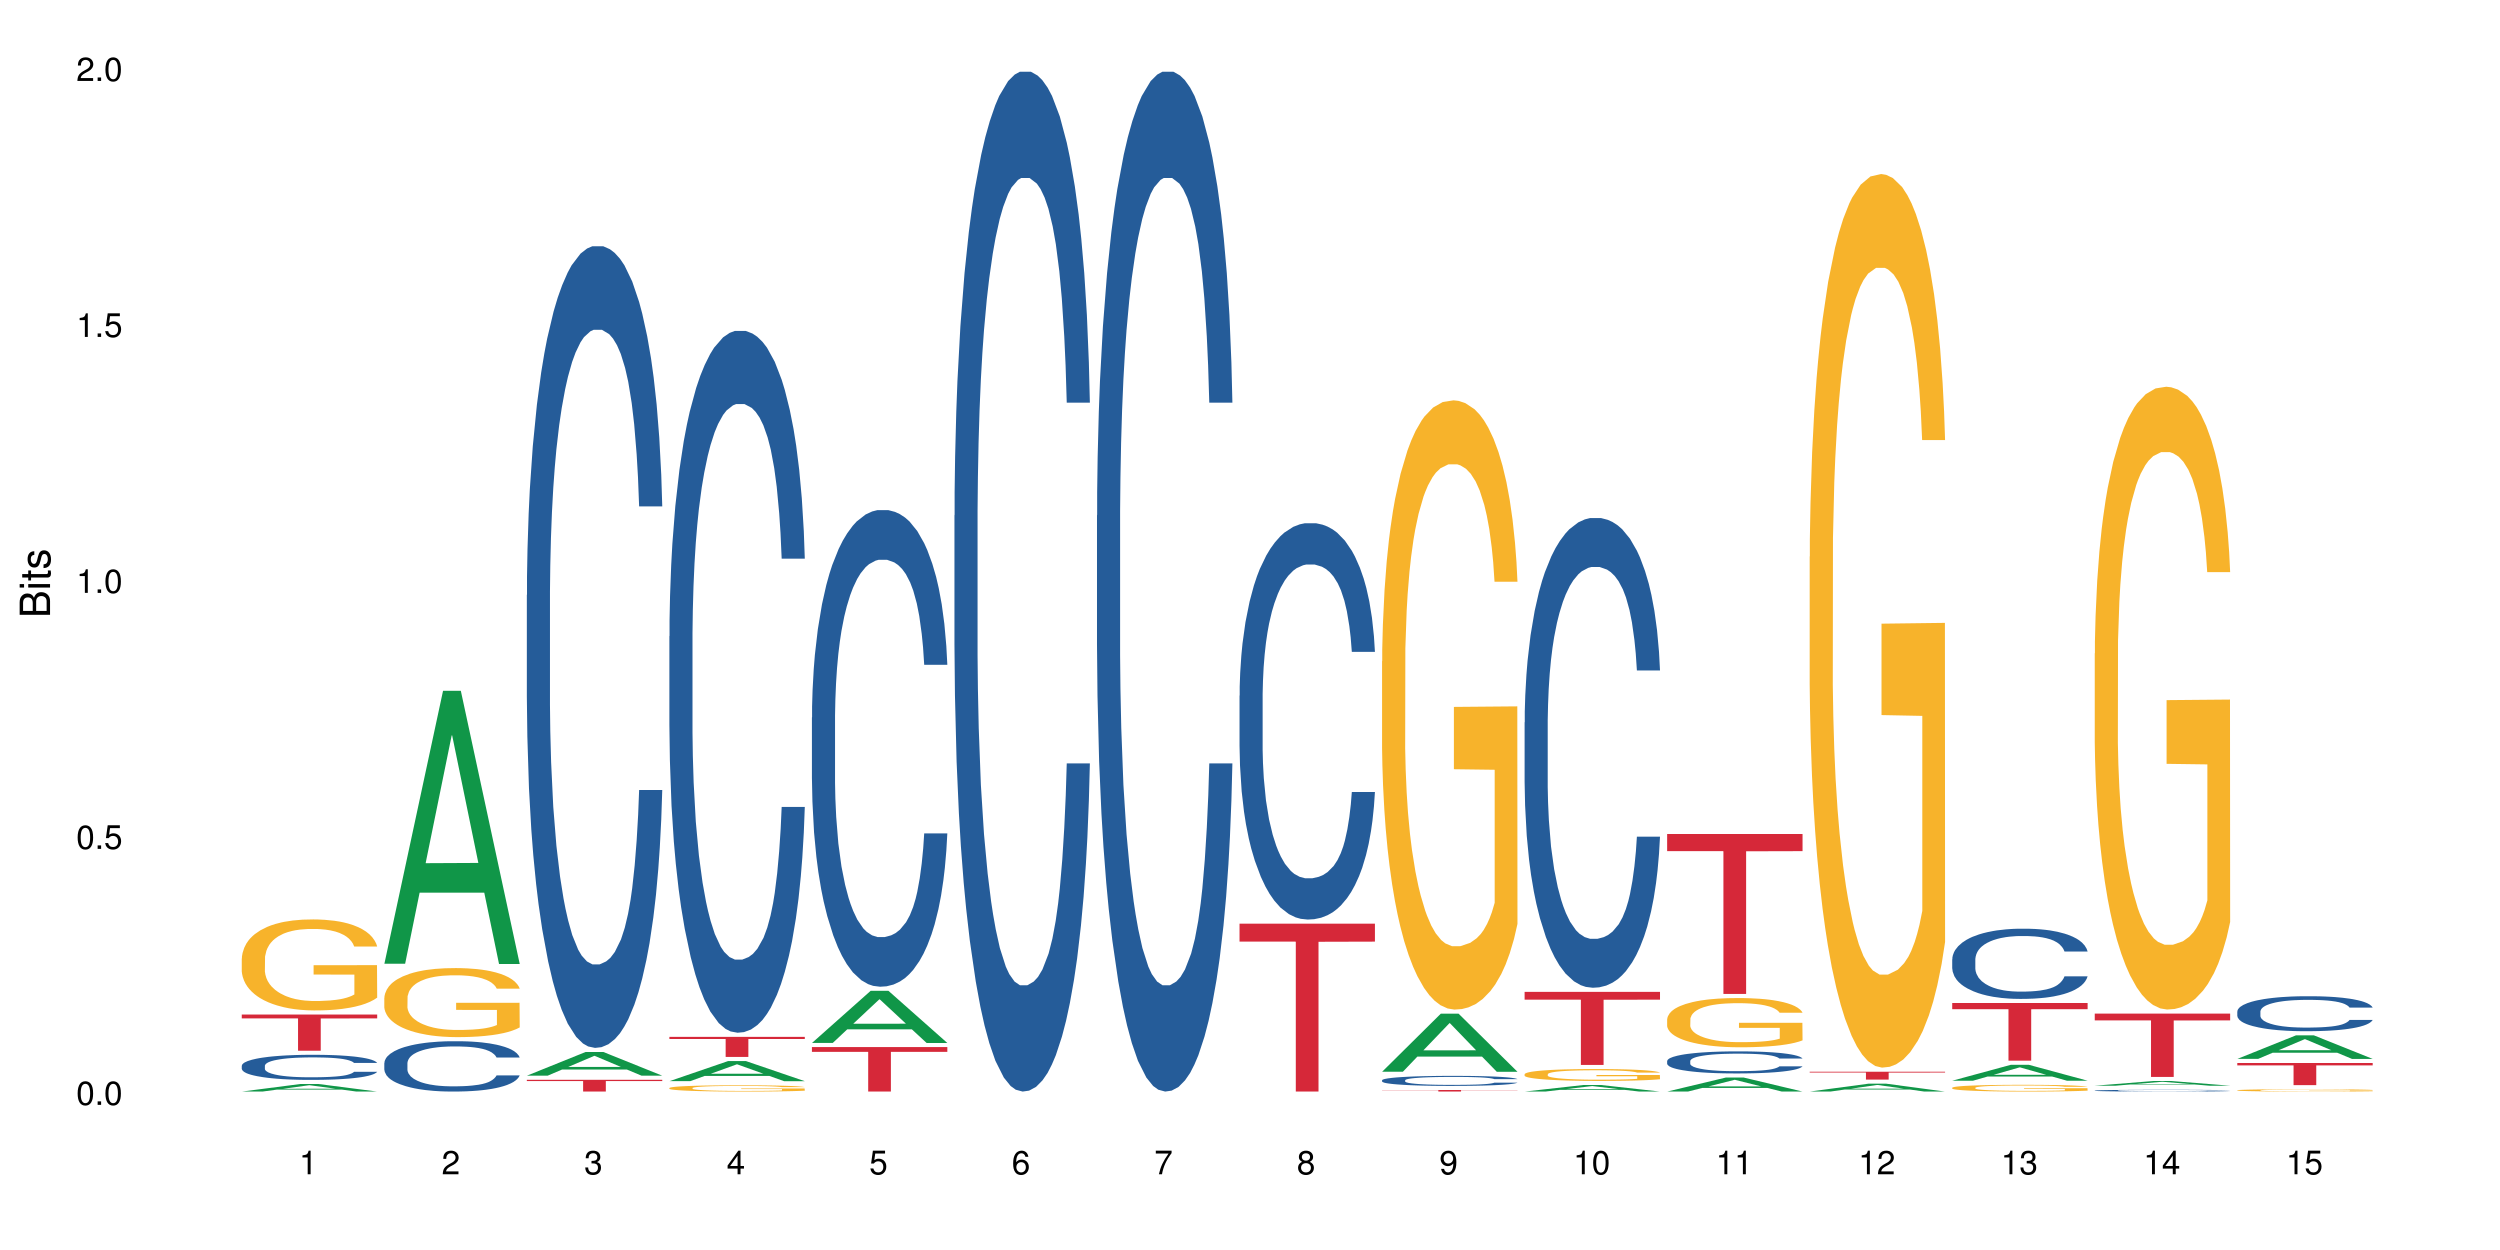<?xml version="1.0" encoding="UTF-8"?>
<svg xmlns="http://www.w3.org/2000/svg" xmlns:xlink="http://www.w3.org/1999/xlink" width="720pt" height="360pt" viewBox="0 0 720 360" version="1.1">
<defs>
<g>
<symbol overflow="visible" id="glyph0-0">
<path style="stroke:none;" d=""/>
</symbol>
<symbol overflow="visible" id="glyph0-1">
<path style="stroke:none;" d="M 2.641 -6.797 C 2 -6.797 1.422 -6.531 1.078 -6.047 C 0.641 -5.453 0.406 -4.547 0.406 -3.297 C 0.406 -1 1.188 0.219 2.641 0.219 C 4.078 0.219 4.859 -1 4.859 -3.234 C 4.859 -4.562 4.656 -5.438 4.203 -6.047 C 3.844 -6.531 3.281 -6.797 2.641 -6.797 Z M 2.641 -6.047 C 3.547 -6.047 4 -5.125 4 -3.312 C 4 -1.375 3.562 -0.484 2.625 -0.484 C 1.734 -0.484 1.281 -1.422 1.281 -3.281 C 1.281 -5.141 1.734 -6.047 2.641 -6.047 Z M 2.641 -6.047 "/>
</symbol>
<symbol overflow="visible" id="glyph0-2">
<path style="stroke:none;" d="M 1.828 -1 L 0.828 -1 L 0.828 0 L 1.828 0 Z M 1.828 -1 "/>
</symbol>
<symbol overflow="visible" id="glyph0-3">
<path style="stroke:none;" d="M 4.562 -6.797 L 1.062 -6.797 L 0.547 -3.094 L 1.328 -3.094 C 1.719 -3.562 2.047 -3.734 2.578 -3.734 C 3.484 -3.734 4.062 -3.109 4.062 -2.094 C 4.062 -1.125 3.484 -0.531 2.578 -0.531 C 1.828 -0.531 1.375 -0.906 1.188 -1.672 L 0.328 -1.672 C 0.453 -1.109 0.547 -0.844 0.75 -0.594 C 1.125 -0.078 1.828 0.219 2.594 0.219 C 3.969 0.219 4.922 -0.781 4.922 -2.219 C 4.922 -3.562 4.031 -4.484 2.719 -4.484 C 2.25 -4.484 1.859 -4.359 1.469 -4.062 L 1.734 -5.969 L 4.562 -5.969 Z M 4.562 -6.797 "/>
</symbol>
<symbol overflow="visible" id="glyph0-4">
<path style="stroke:none;" d="M 2.484 -4.844 L 2.484 0 L 3.328 0 L 3.328 -6.797 L 2.766 -6.797 C 2.469 -5.75 2.281 -5.609 0.984 -5.453 L 0.984 -4.844 Z M 2.484 -4.844 "/>
</symbol>
<symbol overflow="visible" id="glyph0-5">
<path style="stroke:none;" d="M 4.859 -0.828 L 1.281 -0.828 C 1.359 -1.391 1.672 -1.75 2.5 -2.234 L 3.469 -2.75 C 4.406 -3.266 4.906 -3.969 4.906 -4.812 C 4.906 -5.375 4.672 -5.906 4.266 -6.266 C 3.859 -6.625 3.375 -6.797 2.719 -6.797 C 1.859 -6.797 1.219 -6.5 0.844 -5.922 C 0.609 -5.562 0.5 -5.125 0.484 -4.438 L 1.328 -4.438 C 1.359 -4.906 1.406 -5.188 1.531 -5.406 C 1.75 -5.812 2.188 -6.062 2.703 -6.062 C 3.469 -6.062 4.031 -5.516 4.031 -4.781 C 4.031 -4.25 3.719 -3.797 3.125 -3.438 L 2.234 -2.938 C 0.812 -2.141 0.406 -1.5 0.328 0 L 4.859 0 Z M 4.859 -0.828 "/>
</symbol>
<symbol overflow="visible" id="glyph0-6">
<path style="stroke:none;" d="M 2.125 -3.125 L 2.578 -3.125 C 3.516 -3.125 3.984 -2.703 3.984 -1.891 C 3.984 -1.031 3.469 -0.531 2.578 -0.531 C 1.656 -0.531 1.203 -0.984 1.156 -1.969 L 0.312 -1.969 C 0.344 -1.422 0.438 -1.078 0.609 -0.766 C 0.953 -0.109 1.625 0.219 2.547 0.219 C 3.953 0.219 4.859 -0.609 4.859 -1.906 C 4.859 -2.766 4.516 -3.25 3.703 -3.516 C 4.344 -3.766 4.656 -4.25 4.656 -4.938 C 4.656 -6.109 3.875 -6.797 2.578 -6.797 C 1.203 -6.797 0.484 -6.047 0.453 -4.609 L 1.297 -4.609 C 1.312 -5.016 1.344 -5.25 1.453 -5.453 C 1.641 -5.828 2.062 -6.062 2.594 -6.062 C 3.344 -6.062 3.797 -5.625 3.797 -4.906 C 3.797 -4.422 3.609 -4.141 3.25 -3.984 C 3.016 -3.891 2.719 -3.844 2.125 -3.844 Z M 2.125 -3.125 "/>
</symbol>
<symbol overflow="visible" id="glyph0-7">
<path style="stroke:none;" d="M 3.141 -1.625 L 3.141 0 L 3.984 0 L 3.984 -1.625 L 4.984 -1.625 L 4.984 -2.391 L 3.984 -2.391 L 3.984 -6.797 L 3.359 -6.797 L 0.266 -2.516 L 0.266 -1.625 Z M 3.141 -2.391 L 1 -2.391 L 3.141 -5.359 Z M 3.141 -2.391 "/>
</symbol>
<symbol overflow="visible" id="glyph0-8">
<path style="stroke:none;" d="M 4.781 -5.031 C 4.609 -6.141 3.891 -6.797 2.844 -6.797 C 2.094 -6.797 1.422 -6.438 1.031 -5.828 C 0.609 -5.172 0.406 -4.344 0.406 -3.094 C 0.406 -1.953 0.578 -1.234 0.984 -0.625 C 1.359 -0.078 1.953 0.219 2.703 0.219 C 3.984 0.219 4.922 -0.734 4.922 -2.078 C 4.922 -3.344 4.062 -4.234 2.844 -4.234 C 2.172 -4.234 1.641 -3.969 1.281 -3.469 C 1.281 -5.125 1.828 -6.047 2.797 -6.047 C 3.391 -6.047 3.797 -5.672 3.938 -5.031 Z M 2.734 -3.484 C 3.547 -3.484 4.062 -2.922 4.062 -2 C 4.062 -1.156 3.484 -0.531 2.703 -0.531 C 1.922 -0.531 1.328 -1.188 1.328 -2.047 C 1.328 -2.891 1.906 -3.484 2.734 -3.484 Z M 2.734 -3.484 "/>
</symbol>
<symbol overflow="visible" id="glyph0-9">
<path style="stroke:none;" d="M 4.984 -6.797 L 0.438 -6.797 L 0.438 -5.969 L 4.109 -5.969 C 2.5 -3.656 1.828 -2.234 1.328 0 L 2.219 0 C 2.594 -2.172 3.453 -4.047 4.984 -6.094 Z M 4.984 -6.797 "/>
</symbol>
<symbol overflow="visible" id="glyph0-10">
<path style="stroke:none;" d="M 3.75 -3.578 C 4.453 -4 4.688 -4.344 4.688 -4.984 C 4.688 -6.047 3.844 -6.797 2.641 -6.797 C 1.438 -6.797 0.594 -6.047 0.594 -4.984 C 0.594 -4.359 0.828 -4.016 1.516 -3.578 C 0.734 -3.203 0.359 -2.641 0.359 -1.891 C 0.359 -0.641 1.297 0.219 2.641 0.219 C 3.984 0.219 4.922 -0.641 4.922 -1.875 C 4.922 -2.641 4.531 -3.203 3.75 -3.578 Z M 2.641 -6.047 C 3.359 -6.047 3.812 -5.625 3.812 -4.969 C 3.812 -4.344 3.344 -3.922 2.641 -3.922 C 1.922 -3.922 1.453 -4.344 1.453 -4.984 C 1.453 -5.625 1.922 -6.047 2.641 -6.047 Z M 2.641 -3.203 C 3.484 -3.203 4.062 -2.672 4.062 -1.875 C 4.062 -1.062 3.484 -0.531 2.625 -0.531 C 1.797 -0.531 1.219 -1.078 1.219 -1.875 C 1.219 -2.672 1.797 -3.203 2.641 -3.203 Z M 2.641 -3.203 "/>
</symbol>
<symbol overflow="visible" id="glyph0-11">
<path style="stroke:none;" d="M 0.516 -1.547 C 0.672 -0.438 1.406 0.219 2.438 0.219 C 3.188 0.219 3.859 -0.141 4.266 -0.75 C 4.688 -1.406 4.891 -2.25 4.891 -3.484 C 4.891 -4.625 4.703 -5.359 4.312 -5.953 C 3.938 -6.5 3.344 -6.797 2.594 -6.797 C 1.297 -6.797 0.359 -5.844 0.359 -4.516 C 0.359 -3.25 1.234 -2.344 2.453 -2.344 C 3.094 -2.344 3.562 -2.578 4.016 -3.109 C 4 -1.453 3.469 -0.531 2.5 -0.531 C 1.906 -0.531 1.484 -0.906 1.359 -1.547 Z M 2.578 -6.062 C 3.375 -6.062 3.969 -5.406 3.969 -4.531 C 3.969 -3.688 3.375 -3.094 2.547 -3.094 C 1.734 -3.094 1.234 -3.672 1.234 -4.578 C 1.234 -5.438 1.797 -6.062 2.578 -6.062 Z M 2.578 -6.062 "/>
</symbol>
<symbol overflow="visible" id="glyph1-0">
<path style="stroke:none;" d=""/>
</symbol>
<symbol overflow="visible" id="glyph1-1">
<path style="stroke:none;" d="M 0 -0.953 L 0 -4.891 C 0 -5.719 -0.234 -6.344 -0.734 -6.797 C -1.188 -7.234 -1.812 -7.469 -2.5 -7.469 C -3.547 -7.469 -4.188 -7 -4.625 -5.875 C -4.984 -6.672 -5.641 -7.094 -6.531 -7.094 C -7.156 -7.094 -7.734 -6.859 -8.141 -6.391 C -8.562 -5.938 -8.75 -5.344 -8.75 -4.5 L -8.75 -0.953 Z M -4.984 -2.062 L -7.766 -2.062 L -7.766 -4.219 C -7.766 -4.844 -7.688 -5.203 -7.453 -5.5 C -7.219 -5.812 -6.859 -5.969 -6.375 -5.969 C -5.906 -5.969 -5.531 -5.812 -5.297 -5.5 C -5.062 -5.203 -4.984 -4.844 -4.984 -4.219 Z M -0.984 -2.062 L -4 -2.062 L -4 -4.781 C -4 -5.328 -3.859 -5.688 -3.578 -5.953 C -3.297 -6.219 -2.922 -6.359 -2.484 -6.359 C -2.062 -6.359 -1.688 -6.219 -1.406 -5.953 C -1.109 -5.688 -0.984 -5.328 -0.984 -4.781 Z M -0.984 -2.062 "/>
</symbol>
<symbol overflow="visible" id="glyph1-2">
<path style="stroke:none;" d="M -6.281 -1.797 L -6.281 -0.797 L 0 -0.797 L 0 -1.797 Z M -8.75 -1.797 L -8.75 -0.797 L -7.484 -0.797 L -7.484 -1.797 Z M -8.75 -1.797 "/>
</symbol>
<symbol overflow="visible" id="glyph1-3">
<path style="stroke:none;" d="M -6.281 -3.047 L -6.281 -2.016 L -8.016 -2.016 L -8.016 -1.016 L -6.281 -1.016 L -6.281 -0.172 L -5.469 -0.172 L -5.469 -1.016 L -0.719 -1.016 C -0.078 -1.016 0.281 -1.453 0.281 -2.234 C 0.281 -2.469 0.25 -2.719 0.188 -3.047 L -0.641 -3.047 C -0.609 -2.922 -0.594 -2.766 -0.594 -2.562 C -0.594 -2.141 -0.719 -2.016 -1.156 -2.016 L -5.469 -2.016 L -5.469 -3.047 Z M -6.281 -3.047 "/>
</symbol>
<symbol overflow="visible" id="glyph1-4">
<path style="stroke:none;" d="M -4.531 -5.25 C -5.766 -5.25 -6.469 -4.422 -6.469 -2.969 C -6.469 -1.516 -5.719 -0.562 -4.547 -0.562 C -3.562 -0.562 -3.094 -1.062 -2.734 -2.562 L -2.516 -3.484 C -2.344 -4.188 -2.094 -4.469 -1.625 -4.469 C -1.047 -4.469 -0.641 -3.875 -0.641 -3 C -0.641 -2.453 -0.797 -2 -1.062 -1.75 C -1.25 -1.594 -1.422 -1.531 -1.875 -1.469 L -1.875 -0.406 C -0.422 -0.453 0.281 -1.266 0.281 -2.922 C 0.281 -4.5 -0.5 -5.516 -1.719 -5.516 C -2.656 -5.516 -3.172 -4.984 -3.469 -3.734 L -3.703 -2.766 C -3.891 -1.953 -4.156 -1.609 -4.594 -1.609 C -5.172 -1.609 -5.547 -2.125 -5.547 -2.938 C -5.547 -3.75 -5.203 -4.172 -4.531 -4.203 Z M -4.531 -5.25 "/>
</symbol>
</g>
</defs>
<g id="surface88016">
<rect x="0" y="0" width="720" height="360" style="fill:rgb(100%,100%,100%);fill-opacity:1;stroke:none;"/>
<path style=" stroke:none;fill-rule:nonzero;fill:rgb(6.275%,58.824%,28.235%);fill-opacity:1;" d="M 69.629 314.367 L 69.672 314.367 L 86.547 312.188 L 91.672 312.188 L 108.629 314.371 L 102.668 314.371 L 98.418 313.801 L 79.797 313.801 L 75.629 314.367 L 69.629 314.367 L 81.586 313.566 L 96.711 313.562 L 89.172 312.547 L 89.086 312.543 L 89.004 312.551 L 81.547 313.562 L 81.586 313.566 Z M 69.629 314.367 "/>
<path style=" stroke:none;fill-rule:nonzero;fill:rgb(14.51%,36.078%,60%);fill-opacity:1;" d="M 69.629 306.93 L 69.676 306.922 L 69.676 306.762 L 69.82 306.512 L 70.152 306.195 L 70.484 305.977 L 71.34 305.586 L 72.531 305.211 L 73.766 304.922 L 74.672 304.75 L 75.48 304.617 L 77.332 304.371 L 78.523 304.246 L 79.809 304.137 L 81.375 304.023 L 82.52 303.957 L 85.086 303.852 L 86.988 303.805 L 88.461 303.785 L 91.648 303.785 L 93.551 303.812 L 94.93 303.844 L 96.453 303.898 L 97.738 303.957 L 99.973 304.102 L 101.969 304.285 L 102.871 304.395 L 104.301 304.598 L 105.395 304.797 L 106.156 304.969 L 107.012 305.211 L 107.77 305.508 L 108.344 305.844 L 108.629 306.129 L 101.969 306.129 L 101.637 305.863 L 101.258 305.66 L 100.543 305.391 L 99.828 305.199 L 98.832 305.008 L 97.926 304.883 L 96.691 304.758 L 95.598 304.676 L 94.453 304.617 L 93.359 304.578 L 91.27 304.539 L 88.844 304.539 L 87.938 304.551 L 86.086 304.605 L 85.086 304.648 L 83.66 304.742 L 82.66 304.828 L 81.473 304.961 L 80.664 305.074 L 79.664 305.246 L 78.949 305.395 L 78.141 305.613 L 77.668 305.781 L 77.238 305.965 L 76.859 306.184 L 76.574 306.414 L 76.383 306.656 L 76.289 306.895 L 76.289 307.918 L 76.383 308.156 L 76.621 308.434 L 77.238 308.836 L 78.141 309.188 L 79.188 309.465 L 80.188 309.664 L 80.758 309.754 L 81.52 309.859 L 82.707 309.992 L 84.422 310.125 L 85.418 310.176 L 86.941 310.23 L 88.512 310.258 L 90.602 310.258 L 92.457 310.23 L 93.695 310.195 L 94.977 310.145 L 96.738 310.031 L 97.832 309.926 L 98.781 309.801 L 99.496 309.676 L 99.973 309.57 L 100.684 309.363 L 101.258 309.141 L 101.684 308.91 L 101.969 308.684 L 108.629 308.684 L 108.344 308.949 L 107.914 309.207 L 107.484 309.398 L 106.82 309.629 L 106.059 309.832 L 104.965 310.066 L 104.062 310.219 L 102.871 310.383 L 101.777 310.508 L 100.59 310.621 L 98.832 310.75 L 97.688 310.816 L 96.453 310.879 L 94.977 310.93 L 93.125 310.977 L 91.125 311.004 L 89.27 311.008 L 87.273 310.996 L 85.801 310.969 L 83.848 310.91 L 81.426 310.793 L 79.664 310.664 L 78.285 310.539 L 77.098 310.41 L 75.766 310.23 L 74.051 309.941 L 73.008 309.715 L 72.293 309.531 L 71.484 309.273 L 70.914 309.043 L 70.246 308.672 L 69.773 308.203 L 69.629 307.84 Z M 69.629 306.93 "/>
<path style=" stroke:none;fill-rule:nonzero;fill:rgb(96.863%,70.196%,16.863%);fill-opacity:1;" d="M 69.629 276.02 L 69.676 275.996 L 69.676 275.52 L 69.867 274.441 L 70.344 272.957 L 70.961 271.734 L 71.625 270.777 L 72.055 270.273 L 72.77 269.559 L 73.387 269.031 L 74.957 267.953 L 76.953 266.945 L 78.047 266.516 L 79.285 266.109 L 81.043 265.656 L 81.852 265.488 L 84.324 265.105 L 87.133 264.863 L 90.223 264.793 L 91.648 264.816 L 93.598 264.914 L 96.262 265.176 L 97.785 265.414 L 98.973 265.656 L 100.211 265.965 L 101.73 266.445 L 103.16 267.02 L 104.301 267.594 L 105.441 268.312 L 106.391 269.078 L 107.199 269.914 L 107.914 270.922 L 108.344 271.758 L 108.629 272.598 L 102.016 272.598 L 101.637 271.758 L 101.207 271.113 L 100.496 270.324 L 99.781 269.75 L 99.066 269.293 L 97.738 268.672 L 96.594 268.289 L 95.168 267.953 L 93.789 267.738 L 92.219 267.594 L 91.27 267.547 L 88.746 267.547 L 86.465 267.715 L 85.133 267.906 L 84.184 268.098 L 82.852 268.457 L 82.043 268.742 L 81.566 268.934 L 80.141 269.676 L 79.188 270.348 L 78.664 270.801 L 78 271.52 L 77.523 272.168 L 77 273.125 L 76.715 273.844 L 76.336 275.469 L 76.289 279.781 L 76.43 280.691 L 76.715 281.672 L 77.098 282.535 L 77.668 283.441 L 78.238 284.137 L 79.234 285.07 L 80.094 285.695 L 80.758 286.102 L 82.043 286.746 L 82.566 286.961 L 83.801 287.395 L 85.086 287.73 L 86.656 288.016 L 87.844 288.16 L 89.746 288.281 L 92.172 288.281 L 95.027 288.137 L 96.832 287.945 L 98.07 287.754 L 98.879 287.586 L 99.875 287.32 L 100.59 287.082 L 101.258 286.82 L 102.062 286.41 L 102.062 280.691 L 90.316 280.664 L 90.316 277.984 L 108.578 277.961 L 108.629 287.32 L 107.629 287.969 L 106.391 288.59 L 105.203 289.07 L 103.965 289.477 L 102.207 289.93 L 100.781 290.219 L 98.594 290.555 L 96.594 290.77 L 94.504 290.914 L 92.648 290.984 L 90.461 291.008 L 88.512 290.961 L 86.418 290.816 L 84.754 290.625 L 83.23 290.387 L 81.711 290.074 L 79.809 289.57 L 78.57 289.164 L 77.285 288.664 L 76.004 288.062 L 74.859 287.418 L 74.102 286.914 L 73.34 286.34 L 72.531 285.621 L 71.77 284.809 L 71.199 284.066 L 70.676 283.227 L 70.297 282.438 L 69.914 281.359 L 69.723 280.5 L 69.629 279.758 Z M 69.629 276.02 "/>
<path style=" stroke:none;fill-rule:nonzero;fill:rgb(83.922%,15.686%,22.353%);fill-opacity:1;" d="M 69.629 292.188 L 108.629 292.188 L 108.629 293.305 L 92.375 293.312 L 92.375 302.605 L 85.836 302.605 L 85.836 293.324 L 85.742 293.305 L 69.629 293.305 Z M 69.629 292.188 "/>
<path style=" stroke:none;fill-rule:nonzero;fill:rgb(6.275%,58.824%,28.235%);fill-opacity:1;" d="M 110.68 277.555 L 110.723 277.48 L 127.598 198.953 L 132.719 198.953 L 149.68 277.629 L 143.719 277.629 L 139.469 257.094 L 120.848 257.094 L 116.68 277.555 L 110.68 277.555 L 122.637 248.598 L 137.762 248.523 L 130.223 211.809 L 130.137 211.734 L 130.055 211.957 L 122.598 248.523 L 122.637 248.598 Z M 110.68 277.555 "/>
<path style=" stroke:none;fill-rule:nonzero;fill:rgb(14.51%,36.078%,60%);fill-opacity:1;" d="M 110.68 306.18 L 110.727 306.168 L 110.727 305.852 L 110.871 305.348 L 111.203 304.711 L 111.535 304.273 L 112.391 303.492 L 113.582 302.734 L 114.816 302.152 L 115.723 301.809 L 116.531 301.543 L 118.383 301.055 L 119.574 300.801 L 120.859 300.574 L 122.426 300.352 L 123.57 300.219 L 126.137 300.008 L 128.039 299.914 L 129.512 299.875 L 132.699 299.875 L 134.602 299.926 L 135.98 299.992 L 137.504 300.098 L 138.789 300.219 L 141.023 300.508 L 143.02 300.879 L 143.922 301.094 L 145.352 301.504 L 146.445 301.902 L 147.207 302.246 L 148.062 302.734 L 148.82 303.332 L 149.395 304.008 L 149.68 304.578 L 143.02 304.578 L 142.688 304.047 L 142.305 303.637 L 141.594 303.094 L 140.879 302.711 L 139.883 302.324 L 138.977 302.074 L 137.742 301.82 L 136.648 301.664 L 135.504 301.543 L 134.41 301.465 L 132.32 301.383 L 129.895 301.383 L 128.988 301.41 L 127.137 301.516 L 126.137 301.609 L 124.711 301.797 L 123.711 301.969 L 122.523 302.23 L 121.715 302.457 L 120.715 302.801 L 120 303.105 L 119.191 303.543 L 118.719 303.875 L 118.289 304.246 L 117.91 304.684 L 117.625 305.148 L 117.434 305.637 L 117.34 306.113 L 117.34 308.168 L 117.434 308.645 L 117.672 309.203 L 118.289 310.012 L 119.191 310.715 L 120.238 311.27 L 121.238 311.668 L 121.809 311.852 L 122.57 312.066 L 123.758 312.328 L 125.473 312.594 L 126.469 312.699 L 127.992 312.809 L 129.562 312.859 L 131.652 312.859 L 133.508 312.809 L 134.746 312.742 L 136.027 312.633 L 137.789 312.41 L 138.883 312.199 L 139.832 311.945 L 140.547 311.695 L 141.023 311.48 L 141.734 311.07 L 142.305 310.621 L 142.734 310.156 L 143.02 309.707 L 149.68 309.707 L 149.395 310.234 L 148.965 310.754 L 148.535 311.137 L 147.871 311.602 L 147.109 312.012 L 146.016 312.477 L 145.113 312.781 L 143.922 313.113 L 142.828 313.363 L 141.641 313.59 L 139.883 313.855 L 138.738 313.988 L 137.504 314.105 L 136.027 314.211 L 134.176 314.305 L 132.176 314.355 L 130.32 314.371 L 128.324 314.344 L 126.852 314.293 L 124.898 314.172 L 122.473 313.934 L 120.715 313.68 L 119.336 313.43 L 118.148 313.164 L 116.816 312.809 L 115.102 312.223 L 114.059 311.773 L 113.344 311.402 L 112.535 310.887 L 111.965 310.422 L 111.297 309.68 L 110.824 308.738 L 110.68 308.012 Z M 110.68 306.18 "/>
<path style=" stroke:none;fill-rule:nonzero;fill:rgb(96.863%,70.196%,16.863%);fill-opacity:1;" d="M 110.68 287.324 L 110.727 287.309 L 110.727 286.945 L 110.918 286.125 L 111.395 285 L 112.012 284.074 L 112.676 283.348 L 113.105 282.965 L 113.82 282.422 L 114.438 282.023 L 116.008 281.207 L 118.004 280.441 L 119.098 280.117 L 120.336 279.809 L 122.094 279.461 L 122.902 279.336 L 125.375 279.043 L 128.18 278.863 L 131.273 278.809 L 132.699 278.824 L 134.648 278.898 L 137.312 279.098 L 138.836 279.281 L 140.023 279.461 L 141.262 279.699 L 142.781 280.062 L 144.207 280.496 L 145.352 280.934 L 146.492 281.477 L 147.441 282.059 L 148.25 282.695 L 148.965 283.457 L 149.395 284.094 L 149.68 284.727 L 143.066 284.727 L 142.688 284.094 L 142.258 283.602 L 141.547 283.004 L 140.832 282.566 L 140.117 282.223 L 138.789 281.75 L 137.645 281.461 L 136.219 281.207 L 134.84 281.043 L 133.27 280.934 L 132.32 280.895 L 129.797 280.895 L 127.516 281.023 L 126.184 281.168 L 125.234 281.312 L 123.902 281.586 L 123.094 281.805 L 122.617 281.949 L 121.191 282.512 L 120.238 283.02 L 119.715 283.367 L 119.051 283.91 L 118.574 284.402 L 118.051 285.129 L 117.766 285.672 L 117.387 286.906 L 117.34 290.176 L 117.48 290.867 L 117.766 291.609 L 118.148 292.266 L 118.719 292.957 L 119.289 293.48 L 120.285 294.191 L 121.145 294.664 L 121.809 294.973 L 123.094 295.461 L 123.617 295.625 L 124.852 295.953 L 126.137 296.207 L 127.707 296.426 L 128.895 296.531 L 130.797 296.625 L 133.223 296.625 L 136.078 296.516 L 137.883 296.371 L 139.121 296.223 L 139.93 296.098 L 140.926 295.898 L 141.641 295.715 L 142.305 295.516 L 143.113 295.207 L 143.113 290.867 L 131.367 290.848 L 131.367 288.816 L 149.629 288.797 L 149.68 295.898 L 148.68 296.387 L 147.441 296.859 L 146.254 297.223 L 145.016 297.531 L 143.258 297.875 L 141.832 298.094 L 139.645 298.348 L 137.645 298.512 L 135.555 298.621 L 133.699 298.676 L 131.512 298.695 L 129.562 298.656 L 127.469 298.547 L 125.805 298.402 L 124.281 298.223 L 122.762 297.984 L 120.859 297.605 L 119.621 297.297 L 118.336 296.914 L 117.055 296.461 L 115.91 295.969 L 115.152 295.59 L 114.391 295.152 L 113.582 294.609 L 112.82 293.992 L 112.25 293.426 L 111.727 292.793 L 111.348 292.191 L 110.965 291.375 L 110.773 290.723 L 110.68 290.16 Z M 110.68 287.324 "/>
<path style=" stroke:none;fill-rule:nonzero;fill:rgb(6.275%,58.824%,28.235%);fill-opacity:1;" d="M 151.73 309.793 L 151.773 309.785 L 168.648 302.977 L 173.77 302.977 L 190.73 309.797 L 184.77 309.797 L 180.52 308.016 L 161.898 308.016 L 157.73 309.793 L 151.73 309.793 L 163.688 307.281 L 178.812 307.273 L 171.27 304.09 L 171.188 304.086 L 171.105 304.105 L 163.648 307.273 L 163.688 307.281 Z M 151.73 309.793 "/>
<path style=" stroke:none;fill-rule:nonzero;fill:rgb(14.51%,36.078%,60%);fill-opacity:1;" d="M 151.73 171.383 L 151.777 171.168 L 151.777 166.105 L 151.922 158.086 L 152.254 147.957 L 152.586 140.992 L 153.441 128.543 L 154.633 116.512 L 155.867 107.227 L 156.773 101.742 L 157.582 97.52 L 159.434 89.711 L 160.625 85.703 L 161.91 82.117 L 163.477 78.527 L 164.617 76.418 L 167.188 73.043 L 169.09 71.562 L 170.562 70.93 L 173.75 70.93 L 175.652 71.773 L 177.031 72.832 L 178.555 74.52 L 179.84 76.418 L 182.074 81.059 L 184.07 86.969 L 184.973 90.348 L 186.402 96.887 L 187.496 103.219 L 188.254 108.707 L 189.113 116.512 L 189.871 126.008 L 190.445 136.773 L 190.73 145.848 L 184.07 145.848 L 183.738 137.406 L 183.355 130.863 L 182.645 122.211 L 181.93 116.09 L 180.934 109.973 L 180.027 105.961 L 178.793 101.953 L 177.699 99.422 L 176.555 97.52 L 175.461 96.254 L 173.371 94.988 L 170.945 94.988 L 170.039 95.41 L 168.188 97.098 L 167.188 98.574 L 165.762 101.531 L 164.762 104.273 L 163.574 108.496 L 162.766 112.082 L 161.766 117.57 L 161.051 122.422 L 160.242 129.387 L 159.77 134.66 L 159.34 140.57 L 158.961 147.535 L 158.676 154.922 L 158.484 162.73 L 158.391 170.324 L 158.391 203.035 L 158.484 210.633 L 158.723 219.496 L 159.34 232.367 L 160.242 243.555 L 161.289 252.414 L 162.289 258.746 L 162.859 261.703 L 163.621 265.078 L 164.809 269.297 L 166.52 273.52 L 167.52 275.207 L 169.043 276.895 L 170.613 277.738 L 172.703 277.738 L 174.559 276.895 L 175.797 275.84 L 177.078 274.152 L 178.84 270.566 L 179.934 267.188 L 180.883 263.18 L 181.598 259.168 L 182.074 255.793 L 182.785 249.25 L 183.355 242.074 L 183.785 234.691 L 184.07 227.516 L 190.73 227.516 L 190.445 235.957 L 190.016 244.188 L 189.586 250.305 L 188.922 257.691 L 188.16 264.234 L 187.066 271.621 L 186.164 276.473 L 184.973 281.75 L 183.879 285.758 L 182.691 289.348 L 180.934 293.566 L 179.789 295.676 L 178.555 297.578 L 177.078 299.266 L 175.227 300.742 L 173.227 301.586 L 171.371 301.797 L 169.375 301.375 L 167.902 300.531 L 165.949 298.633 L 163.523 294.832 L 161.766 290.824 L 160.387 286.812 L 159.199 282.594 L 157.867 276.895 L 156.152 267.609 L 155.105 260.434 L 154.395 254.527 L 153.586 246.297 L 153.016 238.91 L 152.348 227.094 L 151.875 212.109 L 151.73 200.504 Z M 151.73 171.383 "/>
<path style=" stroke:none;fill-rule:nonzero;fill:rgb(83.922%,15.686%,22.353%);fill-opacity:1;" d="M 151.73 310.977 L 190.73 310.977 L 190.73 311.34 L 174.477 311.344 L 174.477 314.371 L 167.938 314.371 L 167.938 311.348 L 167.84 311.34 L 151.73 311.34 Z M 151.73 310.977 "/>
<path style=" stroke:none;fill-rule:nonzero;fill:rgb(6.275%,58.824%,28.235%);fill-opacity:1;" d="M 192.781 311.375 L 192.824 311.371 L 209.695 305.586 L 214.82 305.586 L 231.781 311.383 L 225.82 311.383 L 221.57 309.867 L 202.949 309.867 L 198.781 311.375 L 192.781 311.375 L 204.738 309.242 L 219.863 309.238 L 212.32 306.531 L 212.238 306.527 L 212.156 306.543 L 204.699 309.238 L 204.738 309.242 Z M 192.781 311.375 "/>
<path style=" stroke:none;fill-rule:nonzero;fill:rgb(14.51%,36.078%,60%);fill-opacity:1;" d="M 192.781 183.254 L 192.828 183.07 L 192.828 178.637 L 192.973 171.617 L 193.305 162.746 L 193.637 156.652 L 194.492 145.75 L 195.684 135.219 L 196.918 127.09 L 197.824 122.289 L 198.633 118.594 L 200.484 111.758 L 201.676 108.246 L 202.957 105.105 L 204.527 101.965 L 205.668 100.117 L 208.238 97.164 L 210.141 95.867 L 211.613 95.316 L 214.801 95.316 L 216.703 96.055 L 218.082 96.977 L 219.605 98.457 L 220.887 100.117 L 223.125 104.184 L 225.121 109.355 L 226.023 112.312 L 227.453 118.039 L 228.547 123.582 L 229.305 128.383 L 230.164 135.219 L 230.922 143.535 L 231.496 152.957 L 231.781 160.898 L 225.121 160.898 L 224.789 153.512 L 224.406 147.785 L 223.695 140.207 L 222.98 134.852 L 221.984 129.492 L 221.078 125.984 L 219.844 122.473 L 218.75 120.254 L 217.605 118.594 L 216.512 117.484 L 214.422 116.375 L 211.996 116.375 L 211.09 116.746 L 209.238 118.223 L 208.238 119.516 L 206.812 122.102 L 205.812 124.504 L 204.625 128.199 L 203.816 131.34 L 202.816 136.145 L 202.102 140.395 L 201.293 146.488 L 200.82 151.109 L 200.391 156.281 L 200.012 162.379 L 199.727 168.844 L 199.535 175.68 L 199.441 182.332 L 199.441 210.969 L 199.535 217.617 L 199.773 225.379 L 200.391 236.648 L 201.293 246.438 L 202.34 254.199 L 203.34 259.742 L 203.91 262.328 L 204.672 265.285 L 205.859 268.977 L 207.57 272.672 L 208.57 274.152 L 210.094 275.629 L 211.664 276.367 L 213.754 276.367 L 215.609 275.629 L 216.848 274.707 L 218.129 273.227 L 219.891 270.086 L 220.984 267.129 L 221.934 263.621 L 222.648 260.109 L 223.125 257.156 L 223.836 251.426 L 224.406 245.145 L 224.836 238.68 L 225.121 232.398 L 231.781 232.398 L 231.496 239.789 L 231.066 246.992 L 230.637 252.352 L 229.973 258.816 L 229.211 264.543 L 228.117 271.012 L 227.215 275.258 L 226.023 279.879 L 224.93 283.387 L 223.742 286.531 L 221.984 290.223 L 220.84 292.07 L 219.605 293.734 L 218.129 295.211 L 216.277 296.504 L 214.277 297.246 L 212.422 297.43 L 210.426 297.059 L 208.953 296.32 L 207 294.66 L 204.574 291.332 L 202.816 287.824 L 201.438 284.312 L 200.25 280.617 L 198.918 275.629 L 197.203 267.5 L 196.156 261.219 L 195.445 256.047 L 194.637 248.84 L 194.066 242.375 L 193.398 232.027 L 192.926 218.91 L 192.781 208.75 Z M 192.781 183.254 "/>
<path style=" stroke:none;fill-rule:nonzero;fill:rgb(96.863%,70.196%,16.863%);fill-opacity:1;" d="M 192.781 313.336 L 192.828 313.336 L 192.828 313.301 L 193.02 313.227 L 193.496 313.125 L 194.113 313.039 L 194.777 312.973 L 195.207 312.938 L 195.922 312.891 L 196.539 312.852 L 198.109 312.777 L 200.105 312.711 L 201.199 312.68 L 202.438 312.652 L 204.195 312.621 L 205.004 312.609 L 207.477 312.582 L 210.281 312.566 L 213.375 312.562 L 214.801 312.562 L 216.75 312.57 L 219.414 312.586 L 220.938 312.605 L 222.125 312.621 L 223.363 312.641 L 224.883 312.676 L 226.309 312.715 L 227.453 312.754 L 228.594 312.805 L 229.543 312.855 L 230.352 312.914 L 231.066 312.984 L 231.496 313.043 L 231.781 313.098 L 225.168 313.098 L 224.789 313.043 L 224.359 312.996 L 223.648 312.941 L 222.934 312.902 L 222.219 312.871 L 220.887 312.828 L 219.746 312.801 L 218.32 312.777 L 216.941 312.766 L 215.371 312.754 L 214.422 312.75 L 211.898 312.75 L 209.617 312.762 L 208.285 312.777 L 207.336 312.789 L 206.004 312.812 L 205.195 312.832 L 204.719 312.848 L 203.293 312.898 L 202.34 312.945 L 201.816 312.977 L 201.152 313.023 L 200.676 313.07 L 200.152 313.137 L 199.867 313.184 L 199.488 313.297 L 199.441 313.594 L 199.582 313.656 L 199.867 313.727 L 200.25 313.785 L 200.82 313.848 L 201.391 313.895 L 202.387 313.961 L 203.246 314.004 L 203.91 314.031 L 205.195 314.078 L 205.719 314.09 L 206.953 314.121 L 208.238 314.145 L 209.809 314.164 L 210.996 314.176 L 212.898 314.184 L 215.324 314.184 L 218.18 314.172 L 219.984 314.16 L 221.223 314.145 L 222.031 314.133 L 223.027 314.117 L 223.742 314.098 L 224.406 314.082 L 225.215 314.055 L 225.215 313.656 L 213.469 313.656 L 213.469 313.473 L 231.73 313.469 L 231.781 314.117 L 230.781 314.16 L 229.543 314.203 L 228.355 314.238 L 227.117 314.266 L 225.359 314.297 L 223.934 314.316 L 221.746 314.34 L 219.746 314.355 L 217.656 314.363 L 215.801 314.367 L 213.613 314.371 L 211.664 314.367 L 209.57 314.359 L 207.906 314.344 L 206.383 314.328 L 204.859 314.305 L 202.957 314.27 L 201.723 314.242 L 200.438 314.207 L 199.152 314.168 L 198.012 314.121 L 197.25 314.09 L 196.492 314.047 L 195.684 314 L 194.922 313.941 L 194.352 313.891 L 193.828 313.832 L 193.445 313.777 L 193.066 313.703 L 192.875 313.645 L 192.781 313.594 Z M 192.781 313.336 "/>
<path style=" stroke:none;fill-rule:nonzero;fill:rgb(83.922%,15.686%,22.353%);fill-opacity:1;" d="M 192.781 298.609 L 231.781 298.609 L 231.781 299.23 L 215.527 299.234 L 215.527 304.406 L 208.988 304.406 L 208.988 299.242 L 208.891 299.23 L 192.781 299.23 Z M 192.781 298.609 "/>
<path style=" stroke:none;fill-rule:nonzero;fill:rgb(6.275%,58.824%,28.235%);fill-opacity:1;" d="M 233.832 300.367 L 233.875 300.352 L 250.746 285.359 L 255.871 285.359 L 272.832 300.379 L 266.871 300.379 L 262.621 296.457 L 244 296.457 L 239.832 300.367 L 233.832 300.367 L 245.789 294.836 L 260.914 294.824 L 253.371 287.812 L 253.289 287.801 L 253.207 287.84 L 245.75 294.824 L 245.789 294.836 Z M 233.832 300.367 "/>
<path style=" stroke:none;fill-rule:nonzero;fill:rgb(14.51%,36.078%,60%);fill-opacity:1;" d="M 233.832 206.645 L 233.879 206.516 L 233.879 203.508 L 234.023 198.738 L 234.355 192.715 L 234.688 188.574 L 235.543 181.172 L 236.734 174.023 L 237.969 168.5 L 238.875 165.238 L 239.684 162.73 L 241.535 158.09 L 242.727 155.703 L 244.008 153.57 L 245.578 151.438 L 246.719 150.184 L 249.289 148.176 L 251.191 147.297 L 252.664 146.922 L 255.852 146.922 L 257.754 147.422 L 259.133 148.051 L 260.656 149.055 L 261.938 150.184 L 264.176 152.945 L 266.172 156.457 L 267.074 158.465 L 268.504 162.355 L 269.598 166.117 L 270.355 169.379 L 271.215 174.023 L 271.973 179.668 L 272.543 186.066 L 272.832 191.461 L 266.172 191.461 L 265.84 186.441 L 265.457 182.555 L 264.746 177.41 L 264.031 173.77 L 263.031 170.133 L 262.129 167.75 L 260.895 165.363 L 259.801 163.859 L 258.656 162.73 L 257.562 161.977 L 255.473 161.223 L 253.047 161.223 L 252.141 161.477 L 250.289 162.48 L 249.289 163.359 L 247.863 165.113 L 246.863 166.746 L 245.676 169.254 L 244.867 171.387 L 243.867 174.648 L 243.152 177.535 L 242.344 181.676 L 241.871 184.812 L 241.441 188.324 L 241.062 192.465 L 240.777 196.855 L 240.586 201.5 L 240.492 206.016 L 240.492 225.461 L 240.586 229.98 L 240.824 235.25 L 241.441 242.902 L 242.344 249.551 L 243.391 254.82 L 244.391 258.586 L 244.961 260.34 L 245.723 262.348 L 246.91 264.859 L 248.621 267.367 L 249.621 268.371 L 251.145 269.375 L 252.711 269.875 L 254.805 269.875 L 256.66 269.375 L 257.898 268.746 L 259.18 267.742 L 260.941 265.609 L 262.035 263.602 L 262.984 261.219 L 263.699 258.836 L 264.176 256.828 L 264.887 252.938 L 265.457 248.672 L 265.887 244.281 L 266.172 240.016 L 272.832 240.016 L 272.543 245.035 L 272.117 249.93 L 271.688 253.566 L 271.023 257.957 L 270.262 261.848 L 269.168 266.238 L 268.266 269.125 L 267.074 272.262 L 265.98 274.645 L 264.793 276.777 L 263.031 279.285 L 261.891 280.543 L 260.656 281.672 L 259.18 282.676 L 257.324 283.551 L 255.328 284.055 L 253.473 284.18 L 251.477 283.93 L 250.004 283.426 L 248.051 282.297 L 245.625 280.039 L 243.867 277.656 L 242.488 275.273 L 241.297 272.762 L 239.969 269.375 L 238.254 263.855 L 237.207 259.59 L 236.496 256.074 L 235.688 251.184 L 235.117 246.793 L 234.449 239.766 L 233.977 230.855 L 233.832 223.957 Z M 233.832 206.645 "/>
<path style=" stroke:none;fill-rule:nonzero;fill:rgb(83.922%,15.686%,22.353%);fill-opacity:1;" d="M 233.832 301.559 L 272.832 301.559 L 272.832 302.93 L 256.578 302.941 L 256.578 314.371 L 250.039 314.371 L 250.039 302.953 L 249.941 302.93 L 233.832 302.93 Z M 233.832 301.559 "/>
<path style=" stroke:none;fill-rule:nonzero;fill:rgb(14.51%,36.078%,60%);fill-opacity:1;" d="M 274.883 148.457 L 274.93 148.188 L 274.93 141.742 L 275.074 131.543 L 275.406 118.656 L 275.738 109.797 L 276.594 93.957 L 277.785 78.652 L 279.02 66.84 L 279.926 59.859 L 280.734 54.492 L 282.586 44.559 L 283.777 39.457 L 285.059 34.891 L 286.629 30.328 L 287.77 27.645 L 290.34 23.348 L 292.242 21.469 L 293.715 20.664 L 296.902 20.664 L 298.805 21.738 L 300.184 23.078 L 301.707 25.227 L 302.988 27.645 L 305.227 33.551 L 307.223 41.066 L 308.125 45.363 L 309.555 53.684 L 310.648 61.738 L 311.406 68.719 L 312.266 78.652 L 313.023 90.734 L 313.594 104.426 L 313.883 115.969 L 307.223 115.969 L 306.891 105.23 L 306.508 96.91 L 305.797 85.902 L 305.082 78.117 L 304.082 70.332 L 303.18 65.23 L 301.945 60.129 L 300.852 56.906 L 299.707 54.492 L 298.613 52.879 L 296.523 51.27 L 294.098 51.27 L 293.191 51.805 L 291.34 53.953 L 290.34 55.832 L 288.914 59.59 L 287.914 63.082 L 286.727 68.449 L 285.918 73.016 L 284.918 79.996 L 284.203 86.172 L 283.395 95.031 L 282.922 101.742 L 282.492 109.258 L 282.113 118.117 L 281.828 127.516 L 281.637 137.449 L 281.539 147.113 L 281.539 188.727 L 281.637 198.391 L 281.875 209.668 L 282.492 226.043 L 283.395 240.273 L 284.441 251.547 L 285.441 259.602 L 286.012 263.359 L 286.773 267.656 L 287.961 273.027 L 289.672 278.395 L 290.672 280.543 L 292.195 282.691 L 293.762 283.766 L 295.855 283.766 L 297.711 282.691 L 298.949 281.348 L 300.23 279.199 L 301.992 274.637 L 303.086 270.34 L 304.035 265.242 L 304.75 260.141 L 305.227 255.844 L 305.938 247.52 L 306.508 238.395 L 306.938 228.996 L 307.223 219.867 L 313.883 219.867 L 313.594 230.609 L 313.168 241.078 L 312.738 248.863 L 312.074 258.262 L 311.312 266.582 L 310.219 275.98 L 309.316 282.152 L 308.125 288.867 L 307.031 293.969 L 305.844 298.531 L 304.082 303.898 L 302.941 306.586 L 301.707 309 L 300.23 311.148 L 298.375 313.027 L 296.379 314.102 L 294.523 314.371 L 292.527 313.832 L 291.051 312.762 L 289.102 310.344 L 286.676 305.512 L 284.918 300.41 L 283.539 295.309 L 282.348 289.941 L 281.02 282.691 L 279.305 270.879 L 278.258 261.75 L 277.547 254.234 L 276.738 243.762 L 276.168 234.367 L 275.5 219.332 L 275.027 200.27 L 274.883 185.504 Z M 274.883 148.457 "/>
<path style=" stroke:none;fill-rule:nonzero;fill:rgb(14.51%,36.078%,60%);fill-opacity:1;" d="M 315.934 148.457 L 315.98 148.188 L 315.98 141.742 L 316.125 131.543 L 316.457 118.656 L 316.789 109.797 L 317.645 93.957 L 318.836 78.652 L 320.07 66.84 L 320.977 59.859 L 321.781 54.492 L 323.637 44.559 L 324.828 39.457 L 326.109 34.891 L 327.68 30.328 L 328.82 27.645 L 331.391 23.348 L 333.293 21.469 L 334.766 20.664 L 337.953 20.664 L 339.855 21.738 L 341.234 23.078 L 342.758 25.227 L 344.039 27.645 L 346.277 33.551 L 348.273 41.066 L 349.176 45.363 L 350.605 53.684 L 351.699 61.738 L 352.457 68.719 L 353.316 78.652 L 354.074 90.734 L 354.645 104.426 L 354.93 115.969 L 348.273 115.969 L 347.941 105.23 L 347.559 96.91 L 346.848 85.902 L 346.133 78.117 L 345.133 70.332 L 344.23 65.23 L 342.996 60.129 L 341.902 56.906 L 340.758 54.492 L 339.664 52.879 L 337.574 51.27 L 335.148 51.27 L 334.242 51.805 L 332.391 53.953 L 331.391 55.832 L 329.965 59.59 L 328.965 63.082 L 327.777 68.449 L 326.969 73.016 L 325.969 79.996 L 325.254 86.172 L 324.445 95.031 L 323.973 101.742 L 323.543 109.258 L 323.164 118.117 L 322.879 127.516 L 322.688 137.449 L 322.59 147.113 L 322.59 188.727 L 322.688 198.391 L 322.926 209.668 L 323.543 226.043 L 324.445 240.273 L 325.492 251.547 L 326.492 259.602 L 327.062 263.359 L 327.824 267.656 L 329.012 273.027 L 330.723 278.395 L 331.723 280.543 L 333.246 282.691 L 334.812 283.766 L 336.906 283.766 L 338.762 282.691 L 340 281.348 L 341.281 279.199 L 343.043 274.637 L 344.137 270.34 L 345.086 265.242 L 345.801 260.141 L 346.277 255.844 L 346.988 247.52 L 347.559 238.395 L 347.988 228.996 L 348.273 219.867 L 354.93 219.867 L 354.645 230.609 L 354.219 241.078 L 353.789 248.863 L 353.125 258.262 L 352.363 266.582 L 351.27 275.98 L 350.367 282.152 L 349.176 288.867 L 348.082 293.969 L 346.895 298.531 L 345.133 303.898 L 343.992 306.586 L 342.758 309 L 341.281 311.148 L 339.426 313.027 L 337.43 314.102 L 335.574 314.371 L 333.578 313.832 L 332.102 312.762 L 330.152 310.344 L 327.727 305.512 L 325.969 300.41 L 324.59 295.309 L 323.398 289.941 L 322.07 282.691 L 320.355 270.879 L 319.309 261.75 L 318.598 254.234 L 317.789 243.762 L 317.219 234.367 L 316.551 219.332 L 316.074 200.27 L 315.934 185.504 Z M 315.934 148.457 "/>
<path style=" stroke:none;fill-rule:nonzero;fill:rgb(14.51%,36.078%,60%);fill-opacity:1;" d="M 356.984 200.355 L 357.031 200.25 L 357.031 197.746 L 357.176 193.781 L 357.508 188.773 L 357.84 185.332 L 358.695 179.176 L 359.887 173.227 L 361.121 168.637 L 362.023 165.926 L 362.832 163.84 L 364.688 159.977 L 365.879 157.996 L 367.16 156.223 L 368.73 154.449 L 369.871 153.406 L 372.441 151.734 L 374.344 151.004 L 375.816 150.691 L 379.004 150.691 L 380.906 151.109 L 382.285 151.633 L 383.809 152.465 L 385.09 153.406 L 387.328 155.699 L 389.324 158.621 L 390.227 160.289 L 391.656 163.523 L 392.75 166.656 L 393.508 169.367 L 394.367 173.227 L 395.125 177.922 L 395.695 183.242 L 395.98 187.73 L 389.324 187.73 L 388.992 183.559 L 388.609 180.324 L 387.898 176.047 L 387.184 173.02 L 386.184 169.992 L 385.281 168.012 L 384.047 166.027 L 382.953 164.777 L 381.809 163.84 L 380.715 163.211 L 378.625 162.586 L 376.199 162.586 L 375.293 162.793 L 373.438 163.629 L 372.441 164.359 L 371.016 165.82 L 370.016 167.176 L 368.828 169.262 L 368.02 171.039 L 367.02 173.75 L 366.305 176.148 L 365.496 179.594 L 365.023 182.199 L 364.594 185.121 L 364.215 188.566 L 363.926 192.215 L 363.738 196.078 L 363.641 199.832 L 363.641 216.004 L 363.738 219.762 L 363.977 224.141 L 364.594 230.508 L 365.496 236.035 L 366.543 240.418 L 367.543 243.547 L 368.113 245.008 L 368.875 246.68 L 370.062 248.766 L 371.773 250.852 L 372.773 251.688 L 374.297 252.52 L 375.863 252.938 L 377.957 252.938 L 379.812 252.52 L 381.047 252 L 382.332 251.164 L 384.094 249.391 L 385.188 247.723 L 386.137 245.738 L 386.852 243.758 L 387.328 242.086 L 388.039 238.852 L 388.609 235.305 L 389.039 231.656 L 389.324 228.105 L 395.98 228.105 L 395.695 232.281 L 395.27 236.348 L 394.84 239.375 L 394.176 243.027 L 393.414 246.262 L 392.32 249.914 L 391.418 252.312 L 390.227 254.922 L 389.133 256.902 L 387.945 258.676 L 386.184 260.762 L 385.043 261.805 L 383.809 262.746 L 382.332 263.582 L 380.477 264.309 L 378.48 264.727 L 376.625 264.832 L 374.629 264.625 L 373.152 264.207 L 371.203 263.266 L 368.777 261.391 L 367.02 259.406 L 365.641 257.426 L 364.449 255.336 L 363.121 252.52 L 361.406 247.93 L 360.359 244.383 L 359.648 241.461 L 358.84 237.395 L 358.27 233.742 L 357.602 227.898 L 357.125 220.492 L 356.984 214.754 Z M 356.984 200.355 "/>
<path style=" stroke:none;fill-rule:nonzero;fill:rgb(83.922%,15.686%,22.353%);fill-opacity:1;" d="M 356.984 266.012 L 395.98 266.012 L 395.98 271.188 L 379.73 271.234 L 379.73 314.371 L 373.191 314.371 L 373.191 271.277 L 373.094 271.188 L 356.984 271.188 Z M 356.984 266.012 "/>
<path style=" stroke:none;fill-rule:nonzero;fill:rgb(6.275%,58.824%,28.235%);fill-opacity:1;" d="M 398.035 308.656 L 398.078 308.641 L 414.949 291.941 L 420.074 291.941 L 437.031 308.672 L 431.074 308.672 L 426.824 304.305 L 408.199 304.305 L 404.035 308.656 L 398.035 308.656 L 409.992 302.5 L 425.117 302.484 L 417.574 294.676 L 417.492 294.66 L 417.41 294.707 L 409.949 302.484 L 409.992 302.5 Z M 398.035 308.656 "/>
<path style=" stroke:none;fill-rule:nonzero;fill:rgb(14.51%,36.078%,60%);fill-opacity:1;" d="M 398.035 311.109 L 398.082 311.105 L 398.082 311.043 L 398.227 310.941 L 398.559 310.816 L 398.891 310.73 L 399.746 310.574 L 400.938 310.422 L 402.172 310.305 L 403.074 310.238 L 403.883 310.184 L 405.738 310.086 L 406.93 310.035 L 408.211 309.992 L 409.781 309.945 L 410.922 309.922 L 413.492 309.879 L 415.395 309.859 L 416.867 309.852 L 420.055 309.852 L 421.957 309.863 L 423.336 309.875 L 424.859 309.898 L 426.141 309.922 L 428.379 309.98 L 430.375 310.051 L 431.277 310.094 L 432.707 310.176 L 433.801 310.258 L 434.559 310.324 L 435.414 310.422 L 436.176 310.543 L 436.746 310.676 L 437.031 310.789 L 430.375 310.789 L 430.043 310.684 L 429.66 310.602 L 428.949 310.492 L 428.234 310.418 L 427.234 310.34 L 426.332 310.289 L 425.098 310.242 L 424 310.207 L 422.859 310.184 L 421.766 310.168 L 419.676 310.152 L 417.25 310.152 L 416.344 310.16 L 414.488 310.18 L 413.492 310.199 L 412.066 310.234 L 411.066 310.27 L 409.875 310.32 L 409.07 310.367 L 408.07 310.438 L 407.355 310.496 L 406.547 310.582 L 406.07 310.648 L 405.645 310.723 L 405.266 310.812 L 404.977 310.902 L 404.789 311 L 404.691 311.098 L 404.691 311.508 L 404.789 311.602 L 405.027 311.711 L 405.645 311.875 L 406.547 312.012 L 407.594 312.125 L 408.594 312.203 L 409.164 312.242 L 409.926 312.281 L 411.113 312.336 L 412.824 312.387 L 413.824 312.41 L 415.348 312.43 L 416.914 312.441 L 419.008 312.441 L 420.863 312.43 L 422.098 312.418 L 423.383 312.395 L 425.145 312.352 L 426.238 312.309 L 427.188 312.258 L 427.902 312.207 L 428.379 312.168 L 429.09 312.086 L 429.66 311.996 L 430.09 311.902 L 430.375 311.812 L 437.031 311.812 L 436.746 311.918 L 436.32 312.02 L 435.891 312.098 L 435.227 312.191 L 434.465 312.273 L 433.371 312.363 L 432.469 312.426 L 431.277 312.492 L 430.184 312.543 L 428.996 312.586 L 427.234 312.641 L 426.094 312.664 L 424.859 312.691 L 423.383 312.711 L 421.527 312.73 L 419.531 312.738 L 417.676 312.742 L 415.68 312.738 L 414.203 312.727 L 412.254 312.703 L 409.828 312.656 L 408.07 312.605 L 406.691 312.555 L 405.5 312.504 L 404.168 312.43 L 402.457 312.316 L 401.41 312.227 L 400.699 312.152 L 399.891 312.047 L 399.32 311.957 L 398.652 311.809 L 398.176 311.621 L 398.035 311.473 Z M 398.035 311.109 "/>
<path style=" stroke:none;fill-rule:nonzero;fill:rgb(96.863%,70.196%,16.863%);fill-opacity:1;" d="M 398.035 190.449 L 398.082 190.289 L 398.082 187.082 L 398.273 179.871 L 398.75 169.938 L 399.367 161.766 L 400.031 155.355 L 400.461 151.988 L 401.172 147.184 L 401.793 143.656 L 403.363 136.445 L 405.359 129.715 L 406.453 126.832 L 407.688 124.105 L 409.449 121.062 L 410.258 119.941 L 412.73 117.375 L 415.535 115.773 L 418.629 115.293 L 420.055 115.453 L 422.004 116.094 L 424.668 117.859 L 426.191 119.461 L 427.379 121.062 L 428.613 123.145 L 430.137 126.352 L 431.562 130.195 L 432.707 134.043 L 433.848 138.852 L 434.797 143.977 L 435.605 149.586 L 436.32 156.316 L 436.746 161.926 L 437.031 167.535 L 430.422 167.535 L 430.043 161.926 L 429.613 157.598 L 428.902 152.309 L 428.188 148.465 L 427.473 145.418 L 426.141 141.254 L 425 138.688 L 423.574 136.445 L 422.195 135.004 L 420.625 134.043 L 419.676 133.723 L 417.152 133.723 L 414.871 134.844 L 413.539 136.125 L 412.586 137.406 L 411.258 139.812 L 410.449 141.734 L 409.973 143.016 L 408.547 147.984 L 407.594 152.469 L 407.07 155.516 L 406.406 160.324 L 405.93 164.648 L 405.406 171.059 L 405.121 175.867 L 404.742 186.762 L 404.691 215.609 L 404.836 221.695 L 405.121 228.266 L 405.5 234.035 L 406.07 240.125 L 406.645 244.773 L 407.641 251.023 L 408.496 255.188 L 409.164 257.914 L 410.449 262.238 L 410.973 263.68 L 412.207 266.566 L 413.492 268.809 L 415.062 270.73 L 416.25 271.695 L 418.152 272.496 L 420.578 272.496 L 423.43 271.535 L 425.238 270.25 L 426.477 268.969 L 427.285 267.848 L 428.281 266.086 L 428.996 264.484 L 429.66 262.719 L 430.469 259.996 L 430.469 221.695 L 418.723 221.535 L 418.723 203.59 L 436.984 203.43 L 437.031 266.086 L 436.035 270.41 L 434.797 274.578 L 433.609 277.785 L 432.371 280.508 L 430.613 283.551 L 429.188 285.477 L 427 287.719 L 425 289.16 L 422.906 290.121 L 421.055 290.602 L 418.867 290.762 L 416.914 290.441 L 414.824 289.48 L 413.16 288.199 L 411.637 286.598 L 410.113 284.512 L 408.211 281.148 L 406.977 278.426 L 405.691 275.059 L 404.406 271.055 L 403.266 266.727 L 402.504 263.359 L 401.746 259.516 L 400.938 254.707 L 400.176 249.258 L 399.605 244.293 L 399.082 238.684 L 398.699 233.395 L 398.32 226.184 L 398.129 220.414 L 398.035 215.449 Z M 398.035 190.449 "/>
<path style=" stroke:none;fill-rule:nonzero;fill:rgb(83.922%,15.686%,22.353%);fill-opacity:1;" d="M 398.035 313.922 L 437.031 313.922 L 437.031 313.969 L 420.781 313.969 L 420.781 314.371 L 414.242 314.371 L 414.242 313.973 L 414.145 313.969 L 398.035 313.969 Z M 398.035 313.922 "/>
<path style=" stroke:none;fill-rule:nonzero;fill:rgb(6.275%,58.824%,28.235%);fill-opacity:1;" d="M 439.086 314.367 L 439.129 314.367 L 456 312.484 L 461.125 312.484 L 478.082 314.371 L 472.125 314.371 L 467.875 313.879 L 449.25 313.879 L 445.086 314.367 L 439.086 314.367 L 451.043 313.676 L 466.168 313.672 L 458.625 312.793 L 458.543 312.789 L 458.461 312.797 L 451 313.672 L 451.043 313.676 Z M 439.086 314.367 "/>
<path style=" stroke:none;fill-rule:nonzero;fill:rgb(14.51%,36.078%,60%);fill-opacity:1;" d="M 439.086 208.062 L 439.133 207.938 L 439.133 204.973 L 439.277 200.273 L 439.609 194.336 L 439.941 190.258 L 440.797 182.961 L 441.988 175.914 L 443.223 170.473 L 444.125 167.258 L 444.934 164.785 L 446.789 160.211 L 447.98 157.863 L 449.262 155.762 L 450.832 153.66 L 451.973 152.422 L 454.543 150.445 L 456.445 149.578 L 457.918 149.207 L 461.105 149.207 L 463.008 149.703 L 464.387 150.32 L 465.91 151.309 L 467.191 152.422 L 469.43 155.141 L 471.426 158.605 L 472.328 160.582 L 473.754 164.414 L 474.852 168.125 L 475.609 171.34 L 476.465 175.914 L 477.227 181.48 L 477.797 187.785 L 478.082 193.102 L 471.426 193.102 L 471.094 188.156 L 470.711 184.324 L 470 179.254 L 469.285 175.668 L 468.285 172.082 L 467.383 169.73 L 466.145 167.383 L 465.051 165.898 L 463.91 164.785 L 462.816 164.043 L 460.727 163.305 L 458.301 163.305 L 457.395 163.551 L 455.539 164.539 L 454.543 165.406 L 453.117 167.137 L 452.117 168.742 L 450.926 171.215 L 450.117 173.316 L 449.121 176.531 L 448.406 179.375 L 447.598 183.457 L 447.121 186.547 L 446.695 190.012 L 446.312 194.09 L 446.027 198.418 L 445.84 202.992 L 445.742 207.445 L 445.742 226.609 L 445.84 231.059 L 446.078 236.254 L 446.695 243.797 L 447.598 250.348 L 448.645 255.543 L 449.645 259.25 L 450.215 260.98 L 450.977 262.961 L 452.164 265.434 L 453.875 267.906 L 454.875 268.895 L 456.398 269.887 L 457.965 270.379 L 460.059 270.379 L 461.914 269.887 L 463.148 269.266 L 464.434 268.277 L 466.195 266.176 L 467.289 264.195 L 468.238 261.848 L 468.953 259.5 L 469.43 257.52 L 470.141 253.688 L 470.711 249.484 L 471.141 245.156 L 471.426 240.953 L 478.082 240.953 L 477.797 245.898 L 477.371 250.719 L 476.941 254.305 L 476.277 258.633 L 475.516 262.465 L 474.422 266.793 L 473.52 269.637 L 472.328 272.73 L 471.234 275.078 L 470.047 277.18 L 468.285 279.652 L 467.145 280.891 L 465.91 282.004 L 464.434 282.992 L 462.578 283.855 L 460.582 284.352 L 458.727 284.477 L 456.73 284.227 L 455.254 283.734 L 453.305 282.621 L 450.879 280.395 L 449.121 278.047 L 447.742 275.695 L 446.551 273.223 L 445.219 269.887 L 443.508 264.445 L 442.461 260.242 L 441.75 256.777 L 440.941 251.957 L 440.371 247.629 L 439.703 240.703 L 439.227 231.926 L 439.086 225.125 Z M 439.086 208.062 "/>
<path style=" stroke:none;fill-rule:nonzero;fill:rgb(96.863%,70.196%,16.863%);fill-opacity:1;" d="M 439.086 309.348 L 439.133 309.348 L 439.133 309.285 L 439.324 309.145 L 439.801 308.949 L 440.418 308.789 L 441.082 308.664 L 441.512 308.602 L 442.223 308.508 L 442.844 308.438 L 444.41 308.297 L 446.41 308.164 L 447.504 308.109 L 448.738 308.055 L 450.5 307.996 L 451.309 307.977 L 453.781 307.926 L 456.586 307.895 L 459.68 307.883 L 461.105 307.887 L 463.055 307.898 L 465.719 307.934 L 467.242 307.965 L 468.43 307.996 L 469.664 308.039 L 471.188 308.102 L 472.613 308.176 L 473.754 308.25 L 474.898 308.344 L 475.848 308.445 L 476.656 308.555 L 477.371 308.684 L 477.797 308.793 L 478.082 308.902 L 471.473 308.902 L 471.094 308.793 L 470.664 308.711 L 469.949 308.605 L 469.238 308.531 L 468.523 308.473 L 467.191 308.391 L 466.051 308.34 L 464.625 308.297 L 463.246 308.27 L 461.676 308.25 L 460.727 308.242 L 458.203 308.242 L 455.922 308.266 L 454.59 308.289 L 453.637 308.316 L 452.309 308.363 L 451.5 308.398 L 451.023 308.426 L 449.598 308.523 L 448.645 308.609 L 448.121 308.668 L 447.457 308.762 L 446.98 308.848 L 446.457 308.973 L 446.172 309.066 L 445.793 309.277 L 445.742 309.84 L 445.887 309.957 L 446.172 310.086 L 446.551 310.199 L 447.121 310.316 L 447.695 310.406 L 448.691 310.531 L 449.547 310.609 L 450.215 310.664 L 451.5 310.75 L 452.02 310.777 L 453.258 310.832 L 454.543 310.875 L 456.113 310.914 L 457.301 310.934 L 459.203 310.949 L 461.629 310.949 L 464.48 310.93 L 466.289 310.906 L 467.527 310.879 L 468.336 310.859 L 469.332 310.824 L 470.047 310.793 L 470.711 310.758 L 471.52 310.703 L 471.52 309.957 L 459.773 309.957 L 459.773 309.605 L 478.035 309.602 L 478.082 310.824 L 477.086 310.906 L 475.848 310.988 L 474.66 311.051 L 473.422 311.105 L 471.664 311.164 L 470.238 311.203 L 468.047 311.246 L 466.051 311.273 L 463.957 311.293 L 462.105 311.301 L 459.918 311.305 L 457.965 311.297 L 455.875 311.281 L 454.211 311.254 L 452.688 311.223 L 451.164 311.184 L 449.262 311.117 L 448.027 311.062 L 446.742 311 L 445.457 310.922 L 444.316 310.836 L 443.555 310.77 L 442.797 310.695 L 441.988 310.602 L 441.227 310.496 L 440.656 310.398 L 440.133 310.289 L 439.75 310.188 L 439.371 310.047 L 439.18 309.934 L 439.086 309.836 Z M 439.086 309.348 "/>
<path style=" stroke:none;fill-rule:nonzero;fill:rgb(83.922%,15.686%,22.353%);fill-opacity:1;" d="M 439.086 285.656 L 478.082 285.656 L 478.082 287.906 L 461.832 287.926 L 461.832 306.707 L 455.293 306.707 L 455.293 287.949 L 455.195 287.906 L 439.086 287.906 Z M 439.086 285.656 "/>
<path style=" stroke:none;fill-rule:nonzero;fill:rgb(6.275%,58.824%,28.235%);fill-opacity:1;" d="M 480.137 314.367 L 480.18 314.363 L 497.051 310.332 L 502.176 310.332 L 519.133 314.371 L 513.176 314.371 L 508.926 313.316 L 490.301 313.316 L 486.137 314.367 L 480.137 314.367 L 492.094 312.883 L 507.219 312.879 L 499.676 310.992 L 499.594 310.988 L 499.512 311 L 492.051 312.879 L 492.094 312.883 Z M 480.137 314.367 "/>
<path style=" stroke:none;fill-rule:nonzero;fill:rgb(14.51%,36.078%,60%);fill-opacity:1;" d="M 480.137 305.562 L 480.184 305.559 L 480.184 305.418 L 480.328 305.199 L 480.66 304.918 L 480.992 304.727 L 481.848 304.383 L 483.039 304.055 L 484.273 303.797 L 485.176 303.645 L 485.984 303.531 L 487.84 303.316 L 489.031 303.203 L 490.312 303.105 L 491.883 303.008 L 493.023 302.949 L 495.594 302.855 L 497.496 302.816 L 498.969 302.797 L 502.156 302.797 L 504.059 302.82 L 505.438 302.852 L 506.961 302.898 L 508.242 302.949 L 510.48 303.078 L 512.477 303.238 L 513.379 303.332 L 514.805 303.512 L 515.898 303.688 L 516.66 303.84 L 517.516 304.055 L 518.277 304.312 L 518.848 304.609 L 519.133 304.859 L 512.477 304.859 L 512.145 304.629 L 511.762 304.449 L 511.051 304.211 L 510.336 304.043 L 509.336 303.871 L 508.434 303.762 L 507.195 303.652 L 506.102 303.582 L 504.961 303.531 L 503.867 303.496 L 501.773 303.461 L 499.352 303.461 L 498.445 303.473 L 496.59 303.52 L 495.594 303.559 L 494.164 303.641 L 493.168 303.715 L 491.977 303.832 L 491.168 303.93 L 490.172 304.082 L 489.457 304.215 L 488.648 304.406 L 488.172 304.551 L 487.746 304.715 L 487.363 304.906 L 487.078 305.109 L 486.891 305.324 L 486.793 305.535 L 486.793 306.434 L 486.891 306.645 L 487.129 306.887 L 487.746 307.242 L 488.648 307.551 L 489.695 307.793 L 490.695 307.969 L 491.266 308.051 L 492.027 308.145 L 493.215 308.258 L 494.926 308.375 L 495.926 308.422 L 497.449 308.469 L 499.016 308.492 L 501.109 308.492 L 502.965 308.469 L 504.199 308.438 L 505.484 308.395 L 507.246 308.293 L 508.34 308.199 L 509.289 308.09 L 510.004 307.98 L 510.48 307.887 L 511.191 307.707 L 511.762 307.508 L 512.191 307.305 L 512.477 307.109 L 519.133 307.109 L 518.848 307.34 L 518.422 307.566 L 517.992 307.738 L 517.328 307.941 L 516.566 308.121 L 515.473 308.324 L 514.57 308.457 L 513.379 308.602 L 512.285 308.711 L 511.098 308.812 L 509.336 308.926 L 508.195 308.984 L 506.961 309.039 L 505.484 309.086 L 503.629 309.125 L 501.633 309.148 L 499.777 309.152 L 497.781 309.141 L 496.305 309.117 L 494.355 309.066 L 491.93 308.961 L 490.172 308.852 L 488.793 308.742 L 487.602 308.625 L 486.27 308.469 L 484.559 308.211 L 483.512 308.016 L 482.801 307.852 L 481.992 307.625 L 481.422 307.422 L 480.754 307.098 L 480.277 306.684 L 480.137 306.367 Z M 480.137 305.562 "/>
<path style=" stroke:none;fill-rule:nonzero;fill:rgb(96.863%,70.196%,16.863%);fill-opacity:1;" d="M 480.137 293.512 L 480.184 293.5 L 480.184 293.238 L 480.375 292.656 L 480.848 291.855 L 481.469 291.191 L 482.133 290.676 L 482.562 290.402 L 483.273 290.016 L 483.895 289.73 L 485.461 289.148 L 487.461 288.602 L 488.555 288.371 L 489.789 288.148 L 491.551 287.902 L 492.359 287.812 L 494.832 287.605 L 497.637 287.477 L 500.73 287.438 L 502.156 287.449 L 504.105 287.504 L 506.77 287.645 L 508.289 287.773 L 509.48 287.902 L 510.715 288.07 L 512.238 288.332 L 513.664 288.641 L 514.805 288.953 L 515.949 289.34 L 516.898 289.754 L 517.707 290.211 L 518.422 290.754 L 518.848 291.207 L 519.133 291.66 L 512.523 291.66 L 512.145 291.207 L 511.715 290.855 L 511 290.43 L 510.289 290.117 L 509.574 289.871 L 508.242 289.535 L 507.102 289.328 L 505.676 289.148 L 504.297 289.031 L 502.727 288.953 L 501.773 288.926 L 499.254 288.926 L 496.973 289.02 L 495.641 289.121 L 494.688 289.227 L 493.359 289.418 L 492.551 289.574 L 492.074 289.68 L 490.648 290.078 L 489.695 290.441 L 489.172 290.688 L 488.508 291.078 L 488.031 291.426 L 487.508 291.945 L 487.223 292.332 L 486.844 293.215 L 486.793 295.543 L 486.938 296.035 L 487.223 296.566 L 487.602 297.035 L 488.172 297.527 L 488.746 297.902 L 489.742 298.406 L 490.598 298.742 L 491.266 298.965 L 492.551 299.312 L 493.07 299.43 L 494.309 299.664 L 495.594 299.844 L 497.164 300 L 498.352 300.078 L 500.254 300.141 L 502.68 300.141 L 505.531 300.066 L 507.34 299.961 L 508.578 299.855 L 509.387 299.766 L 510.383 299.625 L 511.098 299.496 L 511.762 299.352 L 512.57 299.133 L 512.57 296.035 L 500.824 296.023 L 500.824 294.574 L 519.086 294.559 L 519.133 299.625 L 518.137 299.973 L 516.898 300.312 L 515.711 300.57 L 514.473 300.789 L 512.715 301.035 L 511.289 301.191 L 509.098 301.371 L 507.102 301.488 L 505.008 301.566 L 503.156 301.605 L 500.969 301.617 L 499.016 301.594 L 496.926 301.516 L 495.262 301.41 L 493.738 301.281 L 492.215 301.113 L 490.312 300.84 L 489.078 300.621 L 487.793 300.348 L 486.508 300.027 L 485.367 299.676 L 484.605 299.402 L 483.848 299.094 L 483.039 298.703 L 482.277 298.266 L 481.707 297.863 L 481.184 297.41 L 480.801 296.98 L 480.422 296.398 L 480.23 295.934 L 480.137 295.531 Z M 480.137 293.512 "/>
<path style=" stroke:none;fill-rule:nonzero;fill:rgb(83.922%,15.686%,22.353%);fill-opacity:1;" d="M 480.137 240.195 L 519.133 240.195 L 519.133 245.129 L 502.883 245.172 L 502.883 286.258 L 496.344 286.258 L 496.344 245.215 L 496.246 245.129 L 480.137 245.129 Z M 480.137 240.195 "/>
<path style=" stroke:none;fill-rule:nonzero;fill:rgb(6.275%,58.824%,28.235%);fill-opacity:1;" d="M 521.188 314.367 L 521.227 314.367 L 538.102 312.102 L 543.227 312.102 L 560.184 314.371 L 554.227 314.371 L 549.977 313.777 L 531.352 313.777 L 527.188 314.367 L 521.188 314.367 L 533.145 313.535 L 548.27 313.531 L 540.727 312.473 L 540.645 312.473 L 540.562 312.477 L 533.102 313.531 L 533.145 313.535 Z M 521.188 314.367 "/>
<path style=" stroke:none;fill-rule:nonzero;fill:rgb(96.863%,70.196%,16.863%);fill-opacity:1;" d="M 521.188 160.348 L 521.234 160.109 L 521.234 155.41 L 521.426 144.832 L 521.898 130.262 L 522.52 118.273 L 523.184 108.875 L 523.613 103.938 L 524.324 96.887 L 524.945 91.715 L 526.512 81.141 L 528.512 71.27 L 529.605 67.039 L 530.84 63.043 L 532.602 58.578 L 533.41 56.93 L 535.883 53.172 L 538.688 50.82 L 541.781 50.117 L 543.207 50.352 L 545.156 51.289 L 547.82 53.875 L 549.34 56.227 L 550.531 58.578 L 551.766 61.633 L 553.289 66.332 L 554.715 71.973 L 555.855 77.613 L 557 84.664 L 557.949 92.188 L 558.758 100.414 L 559.473 110.285 L 559.898 118.512 L 560.184 126.734 L 553.574 126.734 L 553.195 118.512 L 552.766 112.164 L 552.051 104.406 L 551.34 98.766 L 550.625 94.301 L 549.293 88.191 L 548.152 84.43 L 546.727 81.141 L 545.348 79.023 L 543.777 77.613 L 542.824 77.145 L 540.305 77.145 L 538.023 78.789 L 536.691 80.668 L 535.738 82.551 L 534.406 86.074 L 533.602 88.895 L 533.125 90.777 L 531.699 98.062 L 530.746 104.645 L 530.223 109.109 L 529.559 116.16 L 529.082 122.504 L 528.559 131.906 L 528.273 138.957 L 527.895 154.941 L 527.844 197.246 L 527.988 206.176 L 528.273 215.812 L 528.652 224.273 L 529.223 233.207 L 529.797 240.023 L 530.793 249.188 L 531.648 255.301 L 532.316 259.293 L 533.602 265.641 L 534.121 267.754 L 535.359 271.988 L 536.645 275.277 L 538.211 278.098 L 539.402 279.508 L 541.305 280.684 L 543.73 280.684 L 546.582 279.273 L 548.391 277.391 L 549.625 275.512 L 550.434 273.867 L 551.434 271.281 L 552.148 268.93 L 552.812 266.344 L 553.621 262.352 L 553.621 206.176 L 541.875 205.941 L 541.875 179.617 L 560.137 179.383 L 560.184 271.281 L 559.188 277.629 L 557.949 283.738 L 556.762 288.438 L 555.523 292.434 L 553.766 296.898 L 552.336 299.719 L 550.148 303.012 L 548.152 305.125 L 546.059 306.535 L 544.207 307.242 L 542.016 307.477 L 540.066 307.008 L 537.977 305.598 L 536.309 303.715 L 534.789 301.367 L 533.266 298.309 L 531.363 293.375 L 530.129 289.379 L 528.844 284.441 L 527.559 278.566 L 526.418 272.223 L 525.656 267.285 L 524.895 261.645 L 524.09 254.594 L 523.328 246.602 L 522.758 239.316 L 522.234 231.09 L 521.852 223.336 L 521.473 212.758 L 521.281 204.297 L 521.188 197.012 Z M 521.188 160.348 "/>
<path style=" stroke:none;fill-rule:nonzero;fill:rgb(83.922%,15.686%,22.353%);fill-opacity:1;" d="M 521.188 308.656 L 560.184 308.656 L 560.184 308.898 L 543.934 308.902 L 543.934 310.922 L 537.395 310.922 L 537.395 308.902 L 537.297 308.898 L 521.188 308.898 Z M 521.188 308.656 "/>
<path style=" stroke:none;fill-rule:nonzero;fill:rgb(6.275%,58.824%,28.235%);fill-opacity:1;" d="M 562.238 311.242 L 562.277 311.238 L 579.152 306.656 L 584.277 306.656 L 601.234 311.246 L 595.277 311.246 L 591.027 310.047 L 572.402 310.047 L 568.238 311.242 L 562.238 311.242 L 574.195 309.551 L 589.32 309.547 L 581.777 307.406 L 581.695 307.402 L 581.613 307.414 L 574.152 309.547 L 574.195 309.551 Z M 562.238 311.242 "/>
<path style=" stroke:none;fill-rule:nonzero;fill:rgb(14.51%,36.078%,60%);fill-opacity:1;" d="M 562.238 276.27 L 562.285 276.25 L 562.285 275.809 L 562.43 275.105 L 562.762 274.219 L 563.094 273.609 L 563.949 272.52 L 565.137 271.465 L 566.375 270.652 L 567.277 270.172 L 568.086 269.801 L 569.941 269.117 L 571.133 268.766 L 572.414 268.453 L 573.984 268.141 L 575.125 267.953 L 577.695 267.66 L 579.598 267.527 L 581.07 267.473 L 584.258 267.473 L 586.16 267.547 L 587.539 267.641 L 589.062 267.789 L 590.344 267.953 L 592.578 268.359 L 594.578 268.879 L 595.48 269.172 L 596.906 269.746 L 598 270.301 L 598.762 270.781 L 599.617 271.465 L 600.379 272.297 L 600.949 273.238 L 601.234 274.035 L 594.578 274.035 L 594.246 273.293 L 593.863 272.723 L 593.152 271.965 L 592.438 271.43 L 591.438 270.891 L 590.535 270.539 L 589.297 270.191 L 588.203 269.969 L 587.062 269.801 L 585.969 269.691 L 583.875 269.582 L 581.453 269.582 L 580.547 269.617 L 578.691 269.766 L 577.695 269.895 L 576.266 270.152 L 575.27 270.395 L 574.078 270.762 L 573.27 271.078 L 572.273 271.559 L 571.559 271.98 L 570.75 272.594 L 570.273 273.055 L 569.848 273.57 L 569.465 274.18 L 569.18 274.828 L 568.992 275.512 L 568.895 276.176 L 568.895 279.039 L 568.992 279.707 L 569.23 280.48 L 569.848 281.609 L 570.75 282.59 L 571.797 283.363 L 572.797 283.918 L 573.367 284.176 L 574.129 284.473 L 575.316 284.844 L 577.027 285.211 L 578.027 285.359 L 579.551 285.508 L 581.117 285.582 L 583.211 285.582 L 585.066 285.508 L 586.301 285.414 L 587.586 285.27 L 589.348 284.953 L 590.441 284.656 L 591.391 284.309 L 592.105 283.957 L 592.578 283.66 L 593.293 283.086 L 593.863 282.461 L 594.293 281.812 L 594.578 281.184 L 601.234 281.184 L 600.949 281.922 L 600.523 282.645 L 600.094 283.18 L 599.43 283.828 L 598.668 284.398 L 597.574 285.047 L 596.672 285.473 L 595.48 285.934 L 594.387 286.285 L 593.199 286.598 L 591.438 286.969 L 590.297 287.152 L 589.062 287.32 L 587.586 287.465 L 585.73 287.598 L 583.734 287.668 L 581.879 287.688 L 579.883 287.652 L 578.406 287.578 L 576.457 287.41 L 574.031 287.078 L 572.273 286.727 L 570.895 286.375 L 569.703 286.008 L 568.371 285.508 L 566.66 284.695 L 565.613 284.066 L 564.902 283.551 L 564.094 282.828 L 563.523 282.184 L 562.855 281.148 L 562.379 279.836 L 562.238 278.82 Z M 562.238 276.27 "/>
<path style=" stroke:none;fill-rule:nonzero;fill:rgb(96.863%,70.196%,16.863%);fill-opacity:1;" d="M 562.238 313.258 L 562.285 313.258 L 562.285 313.223 L 562.477 313.141 L 562.949 313.031 L 563.57 312.941 L 564.234 312.871 L 564.664 312.832 L 565.375 312.777 L 565.996 312.738 L 567.562 312.66 L 569.562 312.586 L 570.656 312.555 L 571.891 312.523 L 573.652 312.488 L 574.461 312.477 L 576.934 312.449 L 579.738 312.43 L 582.832 312.426 L 584.258 312.426 L 586.207 312.434 L 588.871 312.453 L 590.391 312.473 L 591.582 312.488 L 592.816 312.512 L 594.34 312.547 L 595.766 312.59 L 596.906 312.633 L 598.051 312.688 L 599 312.742 L 599.809 312.805 L 600.523 312.879 L 600.949 312.941 L 601.234 313.004 L 594.625 313.004 L 594.246 312.941 L 593.816 312.895 L 593.102 312.836 L 592.391 312.793 L 591.676 312.758 L 590.344 312.715 L 589.203 312.684 L 587.777 312.66 L 586.398 312.645 L 584.828 312.633 L 583.875 312.629 L 581.355 312.629 L 579.074 312.641 L 577.742 312.656 L 576.789 312.672 L 575.457 312.695 L 574.648 312.719 L 574.176 312.734 L 572.746 312.789 L 571.797 312.836 L 571.273 312.871 L 570.609 312.926 L 570.133 312.973 L 569.609 313.043 L 569.324 313.098 L 568.941 313.219 L 568.895 313.539 L 569.039 313.605 L 569.324 313.68 L 569.703 313.742 L 570.273 313.809 L 570.844 313.859 L 571.844 313.93 L 572.699 313.977 L 573.367 314.008 L 574.648 314.055 L 575.172 314.07 L 576.41 314.102 L 577.695 314.129 L 579.262 314.148 L 580.453 314.16 L 582.355 314.168 L 584.781 314.168 L 587.633 314.156 L 589.441 314.145 L 590.676 314.129 L 591.484 314.117 L 592.484 314.098 L 593.199 314.078 L 593.863 314.059 L 594.672 314.031 L 594.672 313.605 L 582.926 313.602 L 582.926 313.402 L 601.188 313.402 L 601.234 314.098 L 600.238 314.145 L 599 314.191 L 597.812 314.227 L 596.574 314.258 L 594.816 314.289 L 593.387 314.312 L 591.199 314.336 L 589.203 314.352 L 587.109 314.363 L 585.258 314.367 L 583.066 314.371 L 581.117 314.367 L 579.027 314.355 L 577.359 314.344 L 575.84 314.324 L 574.316 314.301 L 572.414 314.266 L 571.18 314.234 L 569.895 314.195 L 568.609 314.152 L 567.469 314.105 L 566.707 314.066 L 565.945 314.023 L 565.137 313.973 L 564.379 313.91 L 563.809 313.855 L 563.285 313.793 L 562.902 313.734 L 562.523 313.656 L 562.332 313.59 L 562.238 313.535 Z M 562.238 313.258 "/>
<path style=" stroke:none;fill-rule:nonzero;fill:rgb(83.922%,15.686%,22.353%);fill-opacity:1;" d="M 562.238 288.867 L 601.234 288.867 L 601.234 290.645 L 584.984 290.66 L 584.984 305.477 L 578.441 305.477 L 578.441 290.676 L 578.348 290.645 L 562.238 290.645 Z M 562.238 288.867 "/>
<path style=" stroke:none;fill-rule:nonzero;fill:rgb(6.275%,58.824%,28.235%);fill-opacity:1;" d="M 603.289 312.684 L 603.328 312.68 L 620.203 311.332 L 625.328 311.332 L 642.285 312.684 L 636.328 312.684 L 632.078 312.332 L 613.453 312.332 L 609.289 312.684 L 603.289 312.684 L 615.246 312.184 L 630.371 312.184 L 622.828 311.551 L 622.746 311.551 L 622.664 311.555 L 615.203 312.184 L 615.246 312.184 Z M 603.289 312.684 "/>
<path style=" stroke:none;fill-rule:nonzero;fill:rgb(14.51%,36.078%,60%);fill-opacity:1;" d="M 603.289 314.082 L 603.336 314.082 L 603.336 314.07 L 603.477 314.055 L 603.812 314.031 L 604.145 314.016 L 605 313.988 L 606.188 313.965 L 607.426 313.941 L 608.328 313.93 L 609.137 313.922 L 610.992 313.902 L 612.184 313.895 L 613.465 313.887 L 615.035 313.879 L 616.176 313.875 L 618.746 313.867 L 620.648 313.863 L 627.211 313.863 L 628.59 313.867 L 630.109 313.871 L 631.395 313.875 L 633.629 313.887 L 635.629 313.898 L 636.531 313.906 L 637.957 313.922 L 639.051 313.934 L 639.812 313.945 L 640.668 313.965 L 641.43 313.984 L 642 314.008 L 642.285 314.027 L 635.629 314.027 L 635.297 314.008 L 634.914 313.996 L 634.203 313.977 L 633.488 313.961 L 632.488 313.949 L 631.586 313.941 L 630.348 313.93 L 629.254 313.926 L 628.113 313.922 L 627.02 313.918 L 624.926 313.914 L 622.5 313.914 L 621.598 313.918 L 619.742 313.922 L 618.746 313.922 L 617.316 313.93 L 616.32 313.938 L 615.129 313.945 L 614.32 313.953 L 613.324 313.965 L 612.609 313.977 L 611.801 313.992 L 611.324 314.004 L 610.898 314.016 L 610.516 314.031 L 610.23 314.047 L 610.043 314.066 L 609.945 314.082 L 609.945 314.152 L 610.043 314.172 L 610.281 314.191 L 610.898 314.219 L 611.801 314.242 L 612.848 314.262 L 613.848 314.277 L 614.418 314.281 L 615.18 314.289 L 616.367 314.301 L 618.078 314.309 L 619.078 314.312 L 620.598 314.316 L 626.117 314.316 L 627.352 314.312 L 628.637 314.309 L 630.398 314.301 L 631.492 314.293 L 632.441 314.285 L 633.156 314.277 L 633.629 314.27 L 634.344 314.254 L 634.914 314.238 L 635.344 314.223 L 635.629 314.207 L 642.285 314.207 L 642 314.227 L 641.574 314.242 L 641.145 314.258 L 640.48 314.273 L 639.719 314.289 L 638.625 314.305 L 637.723 314.316 L 636.531 314.328 L 635.438 314.336 L 634.25 314.344 L 632.488 314.352 L 631.348 314.355 L 630.109 314.363 L 628.637 314.363 L 626.781 314.367 L 624.785 314.371 L 620.934 314.371 L 619.457 314.367 L 617.508 314.363 L 615.082 314.355 L 613.324 314.348 L 611.945 314.336 L 610.754 314.328 L 609.422 314.316 L 607.711 314.297 L 606.664 314.281 L 605.953 314.266 L 605.145 314.25 L 604.574 314.23 L 603.906 314.207 L 603.43 314.172 L 603.289 314.148 Z M 603.289 314.082 "/>
<path style=" stroke:none;fill-rule:nonzero;fill:rgb(96.863%,70.196%,16.863%);fill-opacity:1;" d="M 603.289 188.203 L 603.336 188.043 L 603.336 184.766 L 603.527 177.395 L 604 167.238 L 604.621 158.883 L 605.285 152.332 L 605.715 148.891 L 606.426 143.977 L 607.047 140.375 L 608.613 133.004 L 610.613 126.121 L 611.707 123.176 L 612.941 120.391 L 614.703 117.277 L 615.512 116.129 L 617.984 113.508 L 620.789 111.871 L 623.883 111.379 L 625.309 111.543 L 627.258 112.199 L 629.922 114 L 631.441 115.641 L 632.633 117.277 L 633.867 119.406 L 635.391 122.684 L 636.816 126.613 L 637.957 130.547 L 639.102 135.461 L 640.051 140.703 L 640.859 146.434 L 641.574 153.312 L 642 159.047 L 642.285 164.781 L 635.676 164.781 L 635.297 159.047 L 634.867 154.625 L 634.152 149.219 L 633.441 145.289 L 632.727 142.176 L 631.395 137.918 L 630.254 135.297 L 628.828 133.004 L 627.449 131.527 L 625.879 130.547 L 624.926 130.219 L 622.406 130.219 L 620.125 131.363 L 618.793 132.676 L 617.84 133.984 L 616.508 136.441 L 615.699 138.406 L 615.227 139.719 L 613.797 144.797 L 612.848 149.383 L 612.324 152.496 L 611.66 157.41 L 611.184 161.832 L 610.66 168.383 L 610.375 173.297 L 609.992 184.438 L 609.945 213.922 L 610.09 220.148 L 610.375 226.863 L 610.754 232.762 L 611.324 238.984 L 611.895 243.734 L 612.895 250.125 L 613.75 254.383 L 614.418 257.168 L 615.699 261.59 L 616.223 263.062 L 617.461 266.012 L 618.746 268.305 L 620.312 270.273 L 621.504 271.254 L 623.406 272.074 L 625.832 272.074 L 628.684 271.09 L 630.492 269.781 L 631.727 268.469 L 632.535 267.324 L 633.535 265.523 L 634.25 263.883 L 634.914 262.082 L 635.723 259.297 L 635.723 220.148 L 623.977 219.984 L 623.977 201.637 L 642.238 201.473 L 642.285 265.523 L 641.289 269.945 L 640.051 274.203 L 638.863 277.48 L 637.625 280.266 L 635.867 283.375 L 634.438 285.344 L 632.25 287.637 L 630.254 289.109 L 628.16 290.094 L 626.305 290.582 L 624.117 290.746 L 622.168 290.422 L 620.078 289.438 L 618.41 288.125 L 616.891 286.488 L 615.367 284.359 L 613.465 280.918 L 612.23 278.133 L 610.945 274.695 L 609.66 270.598 L 608.52 266.176 L 607.758 262.738 L 606.996 258.805 L 606.188 253.891 L 605.43 248.32 L 604.859 243.242 L 604.336 237.512 L 603.953 232.105 L 603.574 224.734 L 603.383 218.836 L 603.289 213.758 Z M 603.289 188.203 "/>
<path style=" stroke:none;fill-rule:nonzero;fill:rgb(83.922%,15.686%,22.353%);fill-opacity:1;" d="M 603.289 291.926 L 642.285 291.926 L 642.285 293.879 L 626.031 293.895 L 626.031 310.152 L 619.492 310.152 L 619.492 293.914 L 619.398 293.879 L 603.289 293.879 Z M 603.289 291.926 "/>
<path style=" stroke:none;fill-rule:nonzero;fill:rgb(6.275%,58.824%,28.235%);fill-opacity:1;" d="M 644.34 304.961 L 644.379 304.957 L 661.254 298.172 L 666.379 298.172 L 683.336 304.969 L 677.379 304.969 L 673.129 303.195 L 654.504 303.195 L 650.34 304.961 L 644.34 304.961 L 656.297 302.461 L 671.422 302.453 L 663.879 299.281 L 663.797 299.273 L 663.715 299.293 L 656.254 302.453 L 656.297 302.461 Z M 644.34 304.961 "/>
<path style=" stroke:none;fill-rule:nonzero;fill:rgb(14.51%,36.078%,60%);fill-opacity:1;" d="M 644.34 291.301 L 644.387 291.289 L 644.387 291.07 L 644.527 290.719 L 644.863 290.277 L 645.195 289.973 L 646.051 289.43 L 647.238 288.906 L 648.477 288.5 L 649.379 288.262 L 650.188 288.078 L 652.043 287.734 L 653.23 287.562 L 654.516 287.406 L 656.086 287.246 L 657.227 287.156 L 659.797 287.008 L 661.699 286.945 L 663.172 286.918 L 666.359 286.918 L 668.262 286.953 L 669.641 287 L 671.16 287.074 L 672.445 287.156 L 674.68 287.359 L 676.68 287.617 L 677.582 287.762 L 679.008 288.051 L 680.102 288.324 L 680.863 288.566 L 681.719 288.906 L 682.48 289.32 L 683.051 289.789 L 683.336 290.184 L 676.68 290.184 L 676.348 289.816 L 675.965 289.531 L 675.254 289.152 L 674.539 288.887 L 673.539 288.621 L 672.637 288.445 L 671.398 288.27 L 670.305 288.16 L 669.164 288.078 L 668.07 288.02 L 665.977 287.965 L 663.551 287.965 L 662.648 287.984 L 660.793 288.059 L 659.797 288.121 L 658.367 288.25 L 657.371 288.371 L 656.18 288.555 L 655.371 288.711 L 654.375 288.953 L 653.66 289.164 L 652.852 289.469 L 652.375 289.699 L 651.949 289.957 L 651.566 290.258 L 651.281 290.582 L 651.094 290.922 L 650.996 291.254 L 650.996 292.68 L 651.094 293.012 L 651.328 293.398 L 651.949 293.961 L 652.852 294.449 L 653.898 294.836 L 654.898 295.113 L 655.469 295.242 L 656.23 295.387 L 657.418 295.574 L 659.129 295.758 L 660.129 295.832 L 661.648 295.902 L 663.219 295.941 L 665.312 295.941 L 667.168 295.902 L 668.402 295.859 L 669.688 295.785 L 671.449 295.629 L 672.543 295.48 L 673.492 295.305 L 674.207 295.129 L 674.68 294.984 L 675.395 294.699 L 675.965 294.383 L 676.395 294.062 L 676.68 293.75 L 683.336 293.75 L 683.051 294.117 L 682.625 294.477 L 682.195 294.742 L 681.531 295.066 L 680.77 295.352 L 679.676 295.676 L 678.77 295.887 L 677.582 296.117 L 676.488 296.289 L 675.301 296.449 L 673.539 296.633 L 672.398 296.723 L 671.16 296.809 L 669.688 296.879 L 667.832 296.945 L 665.836 296.98 L 663.98 296.992 L 661.984 296.973 L 660.508 296.938 L 658.559 296.852 L 656.133 296.688 L 654.375 296.512 L 652.996 296.336 L 651.805 296.152 L 650.473 295.902 L 648.762 295.5 L 647.715 295.188 L 647.004 294.93 L 646.195 294.57 L 645.621 294.246 L 644.957 293.73 L 644.48 293.078 L 644.34 292.57 Z M 644.34 291.301 "/>
<path style=" stroke:none;fill-rule:nonzero;fill:rgb(96.863%,70.196%,16.863%);fill-opacity:1;" d="M 644.34 313.984 L 644.387 313.984 L 644.387 313.973 L 644.578 313.945 L 645.051 313.906 L 645.672 313.875 L 646.336 313.852 L 646.766 313.84 L 647.477 313.82 L 648.098 313.809 L 649.664 313.781 L 651.664 313.754 L 652.758 313.742 L 653.992 313.73 L 655.754 313.719 L 656.562 313.715 L 659.035 313.707 L 661.84 313.699 L 666.359 313.699 L 668.309 313.703 L 670.973 313.707 L 672.492 313.715 L 673.684 313.719 L 674.918 313.727 L 676.441 313.742 L 677.867 313.754 L 679.008 313.77 L 680.152 313.789 L 681.102 313.809 L 681.91 313.828 L 682.625 313.855 L 683.051 313.875 L 683.336 313.898 L 676.727 313.898 L 676.348 313.875 L 675.918 313.859 L 675.203 313.84 L 674.492 313.824 L 673.777 313.812 L 672.445 313.797 L 671.305 313.789 L 669.879 313.781 L 668.5 313.773 L 666.93 313.77 L 663.457 313.77 L 661.176 313.773 L 659.844 313.777 L 658.891 313.781 L 657.559 313.793 L 656.75 313.801 L 656.277 313.805 L 654.848 313.824 L 653.898 313.84 L 653.375 313.852 L 652.711 313.871 L 652.234 313.887 L 651.711 313.91 L 651.426 313.93 L 651.043 313.973 L 650.996 314.082 L 651.141 314.105 L 651.426 314.133 L 651.805 314.152 L 652.375 314.176 L 652.945 314.195 L 653.945 314.219 L 654.801 314.234 L 655.469 314.246 L 656.75 314.262 L 657.273 314.266 L 658.512 314.277 L 659.797 314.285 L 661.363 314.293 L 662.555 314.297 L 664.457 314.301 L 666.883 314.301 L 669.734 314.297 L 671.543 314.293 L 672.777 314.289 L 673.586 314.281 L 674.586 314.277 L 675.301 314.27 L 675.965 314.262 L 676.773 314.254 L 676.773 314.105 L 665.027 314.105 L 665.027 314.035 L 683.289 314.035 L 683.336 314.277 L 682.34 314.293 L 681.102 314.309 L 679.914 314.32 L 678.676 314.332 L 676.918 314.344 L 675.488 314.352 L 673.301 314.359 L 671.305 314.363 L 669.211 314.367 L 667.355 314.371 L 663.219 314.371 L 661.129 314.367 L 659.461 314.359 L 657.941 314.355 L 656.418 314.348 L 654.516 314.332 L 653.281 314.324 L 651.996 314.309 L 650.711 314.297 L 649.57 314.277 L 648.809 314.266 L 648.047 314.25 L 647.238 314.234 L 646.48 314.211 L 645.91 314.191 L 645.387 314.172 L 645.004 314.152 L 644.625 314.125 L 644.434 314.102 L 644.34 314.082 Z M 644.34 313.984 "/>
<path style=" stroke:none;fill-rule:nonzero;fill:rgb(83.922%,15.686%,22.353%);fill-opacity:1;" d="M 644.34 306.148 L 683.336 306.148 L 683.336 306.828 L 667.082 306.836 L 667.082 312.52 L 660.543 312.52 L 660.543 306.844 L 660.449 306.828 L 644.34 306.828 Z M 644.34 306.148 "/>
<g style="fill:rgb(0%,0%,0%);fill-opacity:1;">
  <use xlink:href="#glyph0-1" x="21.957" y="318.198"/>
  <use xlink:href="#glyph0-2" x="27.291" y="318.198"/>
  <use xlink:href="#glyph0-1" x="29.958" y="318.198"/>
</g>
<g style="fill:rgb(0%,0%,0%);fill-opacity:1;">
  <use xlink:href="#glyph0-1" x="21.957" y="244.476"/>
  <use xlink:href="#glyph0-2" x="27.291" y="244.476"/>
  <use xlink:href="#glyph0-3" x="29.958" y="244.476"/>
</g>
<g style="fill:rgb(0%,0%,0%);fill-opacity:1;">
  <use xlink:href="#glyph0-4" x="21.957" y="170.753"/>
  <use xlink:href="#glyph0-2" x="27.291" y="170.753"/>
  <use xlink:href="#glyph0-1" x="29.958" y="170.753"/>
</g>
<g style="fill:rgb(0%,0%,0%);fill-opacity:1;">
  <use xlink:href="#glyph0-4" x="21.957" y="97.034"/>
  <use xlink:href="#glyph0-2" x="27.291" y="97.034"/>
  <use xlink:href="#glyph0-3" x="29.958" y="97.034"/>
</g>
<g style="fill:rgb(0%,0%,0%);fill-opacity:1;">
  <use xlink:href="#glyph0-5" x="21.957" y="23.312"/>
  <use xlink:href="#glyph0-2" x="27.291" y="23.312"/>
  <use xlink:href="#glyph0-1" x="29.958" y="23.312"/>
</g>
<g style="fill:rgb(0%,0%,0%);fill-opacity:1;">
  <use xlink:href="#glyph0-4" x="86.129" y="338.19"/>
</g>
<g style="fill:rgb(0%,0%,0%);fill-opacity:1;">
  <use xlink:href="#glyph0-5" x="127.18" y="338.19"/>
</g>
<g style="fill:rgb(0%,0%,0%);fill-opacity:1;">
  <use xlink:href="#glyph0-6" x="168.23" y="338.19"/>
</g>
<g style="fill:rgb(0%,0%,0%);fill-opacity:1;">
  <use xlink:href="#glyph0-7" x="209.281" y="338.19"/>
</g>
<g style="fill:rgb(0%,0%,0%);fill-opacity:1;">
  <use xlink:href="#glyph0-3" x="250.332" y="338.19"/>
</g>
<g style="fill:rgb(0%,0%,0%);fill-opacity:1;">
  <use xlink:href="#glyph0-8" x="291.383" y="338.19"/>
</g>
<g style="fill:rgb(0%,0%,0%);fill-opacity:1;">
  <use xlink:href="#glyph0-9" x="332.434" y="338.19"/>
</g>
<g style="fill:rgb(0%,0%,0%);fill-opacity:1;">
  <use xlink:href="#glyph0-10" x="373.484" y="338.19"/>
</g>
<g style="fill:rgb(0%,0%,0%);fill-opacity:1;">
  <use xlink:href="#glyph0-11" x="414.535" y="338.19"/>
</g>
<g style="fill:rgb(0%,0%,0%);fill-opacity:1;">
  <use xlink:href="#glyph0-4" x="453.086" y="338.19"/>
  <use xlink:href="#glyph0-1" x="458.42" y="338.19"/>
</g>
<g style="fill:rgb(0%,0%,0%);fill-opacity:1;">
  <use xlink:href="#glyph0-4" x="494.137" y="338.19"/>
  <use xlink:href="#glyph0-4" x="499.471" y="338.19"/>
</g>
<g style="fill:rgb(0%,0%,0%);fill-opacity:1;">
  <use xlink:href="#glyph0-4" x="535.188" y="338.19"/>
  <use xlink:href="#glyph0-5" x="540.521" y="338.19"/>
</g>
<g style="fill:rgb(0%,0%,0%);fill-opacity:1;">
  <use xlink:href="#glyph0-4" x="576.238" y="338.19"/>
  <use xlink:href="#glyph0-6" x="581.572" y="338.19"/>
</g>
<g style="fill:rgb(0%,0%,0%);fill-opacity:1;">
  <use xlink:href="#glyph0-4" x="617.289" y="338.19"/>
  <use xlink:href="#glyph0-7" x="622.623" y="338.19"/>
</g>
<g style="fill:rgb(0%,0%,0%);fill-opacity:1;">
  <use xlink:href="#glyph0-4" x="658.34" y="338.19"/>
  <use xlink:href="#glyph0-3" x="663.674" y="338.19"/>
</g>
<g style="fill:rgb(0%,0%,0%);fill-opacity:1;">
  <use xlink:href="#glyph1-1" x="14.412" y="178.016"/>
  <use xlink:href="#glyph1-2" x="14.412" y="170.012"/>
  <use xlink:href="#glyph1-3" x="14.412" y="167.348"/>
  <use xlink:href="#glyph1-4" x="14.412" y="164.012"/>
</g>
</g>
</svg>
